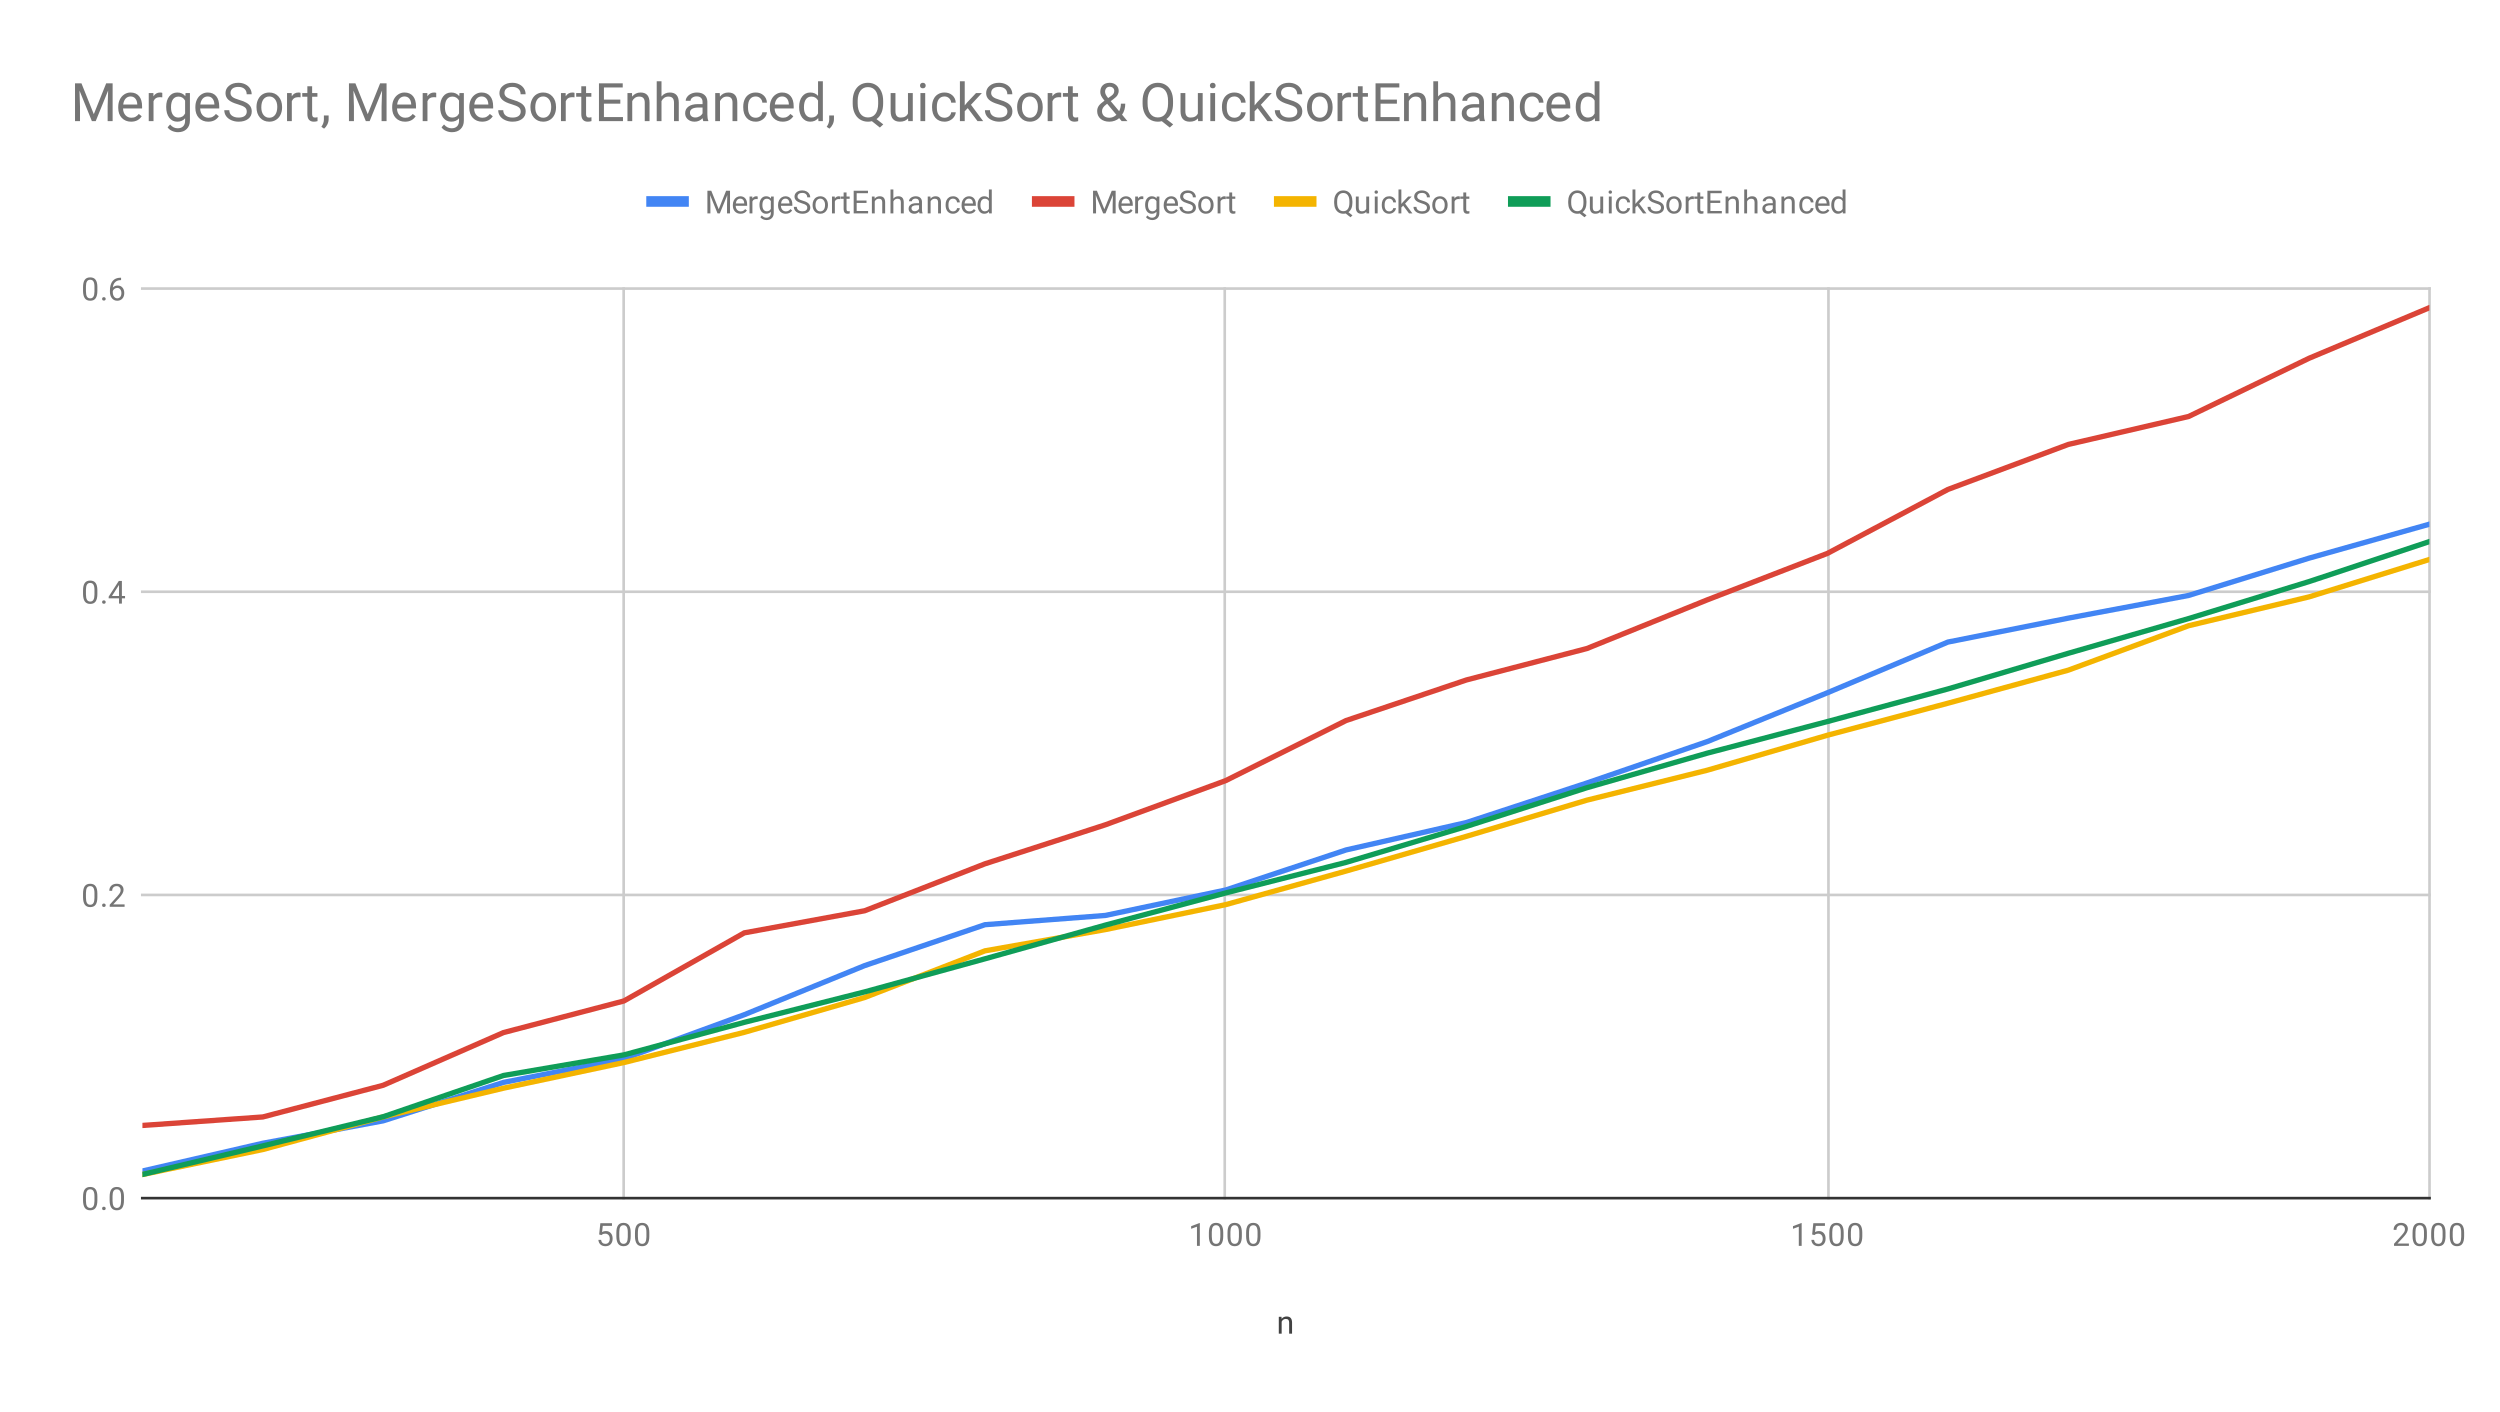 <svg version="1.1" viewBox="0.0 0.0 940.0 531.0" fill="none" stroke="none" stroke-linecap="square" stroke-miterlimit="10" width="940" height="531" xmlns:xlink="http://www.w3.org/1999/xlink" xmlns="http://www.w3.org/2000/svg"><path fill="#ffffff" d="M0 0L940.0 0L940.0 531.0L0 531.0L0 0Z" fill-rule="nonzero"/><path stroke="#cccccc" stroke-width="1.0" stroke-linecap="butt" d="M234.5 108.5L234.5 450.5" fill-rule="nonzero"/><path stroke="#cccccc" stroke-width="1.0" stroke-linecap="butt" d="M460.5 108.5L460.5 450.5" fill-rule="nonzero"/><path stroke="#cccccc" stroke-width="1.0" stroke-linecap="butt" d="M687.5 108.5L687.5 450.5" fill-rule="nonzero"/><path stroke="#cccccc" stroke-width="1.0" stroke-linecap="butt" d="M913.5 108.5L913.5 450.5" fill-rule="nonzero"/><path stroke="#333333" stroke-width="1.0" stroke-linecap="butt" d="M53.5 450.5L913.5 450.5" fill-rule="nonzero"/><path stroke="#cccccc" stroke-width="1.0" stroke-linecap="butt" d="M53.5 336.5L913.5 336.5" fill-rule="nonzero"/><path stroke="#cccccc" stroke-width="1.0" stroke-linecap="butt" d="M53.5 222.5L913.5 222.5" fill-rule="nonzero"/><path stroke="#cccccc" stroke-width="1.0" stroke-linecap="butt" d="M53.5 108.5L913.5 108.5" fill-rule="nonzero"/><clipPath id="id_0"><path d="M53.55 108.45L913.45 108.45L913.45 450.45L53.55 450.45L53.55 108.45Z" clip-rule="nonzero"/></clipPath><path stroke="#4285f4" stroke-width="2.0" stroke-linecap="butt" clip-path="url(#id_0)" d="M53.55 440.302L98.808 429.865L144.066 421.433L189.324 406.976L234.582 398.082L279.839 381.531L325.097 363.069L370.355 347.686L415.613 344.206L460.871 334.637L506.129 319.578L551.387 309.27L596.645 294.415L641.903 278.849L687.16 260.454L732.418 241.413L777.676 232.422L822.934 223.882L868.192 209.87L913.45 197.092" fill-rule="nonzero"/><path stroke="#db4437" stroke-width="2.0" stroke-linecap="butt" clip-path="url(#id_0)" d="M53.55 423.171L98.808 419.977L144.066 408.063L189.324 388.244L234.582 376.361L279.839 350.757L325.097 342.45L370.355 324.784L415.613 310.127L460.871 293.505L506.129 270.918L551.387 255.663L596.645 243.855L641.903 225.558L687.16 208.052L732.418 184.029L777.676 167.112L822.934 156.594L868.192 134.714L913.45 115.69" fill-rule="nonzero"/><path stroke="#f4b400" stroke-width="2.0" stroke-linecap="butt" clip-path="url(#id_0)" d="M53.55 441.62L98.808 432.224L144.066 419.947L189.324 409.155L234.582 399.518L279.839 388.16L325.097 375.067L370.355 357.511L415.613 349.524L460.871 340.142L506.129 327.515L551.387 314.452L596.645 300.869L641.903 289.607L687.16 276.435L732.418 264.407L777.676 251.982L822.934 235.266L868.192 224.431L913.45 210.363" fill-rule="nonzero"/><path stroke="#0f9d58" stroke-width="2.0" stroke-linecap="butt" clip-path="url(#id_0)" d="M53.55 441.597L98.808 430.856L144.066 419.895L189.324 404.384L234.582 396.634L279.839 384.405L325.097 372.949L370.355 360.507L415.613 347.838L460.871 335.738L506.129 324.252L551.387 310.729L596.645 296.19L641.903 283.191L687.16 271.289L732.418 259.043L777.676 245.636L822.934 232.575L868.192 218.677L913.45 203.635" fill-rule="nonzero"/><path fill="#000000" fill-opacity="0.0" clip-path="url(#id_0)" d="M56.55 440.302C56.55 441.959 55.207 443.302 53.55 443.302C51.893 443.302 50.55 441.959 50.55 440.302C50.55 438.645 51.893 437.302 53.55 437.302C55.207 437.302 56.55 438.645 56.55 440.302Z" fill-rule="nonzero"/><path fill="#000000" fill-opacity="0.0" clip-path="url(#id_0)" d="M101.808 429.865C101.808 431.522 100.465 432.865 98.808 432.865C97.151 432.865 95.808 431.522 95.808 429.865C95.808 428.208 97.151 426.865 98.808 426.865C100.465 426.865 101.808 428.208 101.808 429.865Z" fill-rule="nonzero"/><path fill="#000000" fill-opacity="0.0" clip-path="url(#id_0)" d="M147.066 421.433C147.066 423.09 145.723 424.433 144.066 424.433C142.409 424.433 141.066 423.09 141.066 421.433C141.066 419.776 142.409 418.433 144.066 418.433C145.723 418.433 147.066 419.776 147.066 421.433Z" fill-rule="nonzero"/><path fill="#000000" fill-opacity="0.0" clip-path="url(#id_0)" d="M192.324 406.976C192.324 408.633 190.981 409.976 189.324 409.976C187.667 409.976 186.324 408.633 186.324 406.976C186.324 405.319 187.667 403.976 189.324 403.976C190.981 403.976 192.324 405.319 192.324 406.976Z" fill-rule="nonzero"/><path fill="#000000" fill-opacity="0.0" clip-path="url(#id_0)" d="M237.582 398.082C237.582 399.739 236.238 401.082 234.582 401.082C232.925 401.082 231.582 399.739 231.582 398.082C231.582 396.425 232.925 395.082 234.582 395.082C236.238 395.082 237.582 396.425 237.582 398.082Z" fill-rule="nonzero"/><path fill="#000000" fill-opacity="0.0" clip-path="url(#id_0)" d="M282.839 381.531C282.839 383.188 281.496 384.531 279.839 384.531C278.183 384.531 276.839 383.188 276.839 381.531C276.839 379.874 278.183 378.531 279.839 378.531C281.496 378.531 282.839 379.874 282.839 381.531Z" fill-rule="nonzero"/><path fill="#000000" fill-opacity="0.0" clip-path="url(#id_0)" d="M328.097 363.069C328.097 364.726 326.754 366.069 325.097 366.069C323.441 366.069 322.097 364.726 322.097 363.069C322.097 361.412 323.441 360.069 325.097 360.069C326.754 360.069 328.097 361.412 328.097 363.069Z" fill-rule="nonzero"/><path fill="#000000" fill-opacity="0.0" clip-path="url(#id_0)" d="M373.355 347.686C373.355 349.343 372.012 350.686 370.355 350.686C368.698 350.686 367.355 349.343 367.355 347.686C367.355 346.03 368.698 344.686 370.355 344.686C372.012 344.686 373.355 346.03 373.355 347.686Z" fill-rule="nonzero"/><path fill="#000000" fill-opacity="0.0" clip-path="url(#id_0)" d="M418.613 344.206C418.613 345.863 417.27 347.206 415.613 347.206C413.956 347.206 412.613 345.863 412.613 344.206C412.613 342.549 413.956 341.206 415.613 341.206C417.27 341.206 418.613 342.549 418.613 344.206Z" fill-rule="nonzero"/><path fill="#000000" fill-opacity="0.0" clip-path="url(#id_0)" d="M463.871 334.637C463.871 336.294 462.528 337.637 460.871 337.637C459.214 337.637 457.871 336.294 457.871 334.637C457.871 332.98 459.214 331.637 460.871 331.637C462.528 331.637 463.871 332.98 463.871 334.637Z" fill-rule="nonzero"/><path fill="#000000" fill-opacity="0.0" clip-path="url(#id_0)" d="M509.129 319.578C509.129 321.235 507.786 322.578 506.129 322.578C504.472 322.578 503.129 321.235 503.129 319.578C503.129 317.921 504.472 316.578 506.129 316.578C507.786 316.578 509.129 317.921 509.129 319.578Z" fill-rule="nonzero"/><path fill="#000000" fill-opacity="0.0" clip-path="url(#id_0)" d="M554.387 309.27C554.387 310.927 553.044 312.27 551.387 312.27C549.73 312.27 548.387 310.927 548.387 309.27C548.387 307.613 549.73 306.27 551.387 306.27C553.044 306.27 554.387 307.613 554.387 309.27Z" fill-rule="nonzero"/><path fill="#000000" fill-opacity="0.0" clip-path="url(#id_0)" d="M599.645 294.415C599.645 296.072 598.302 297.415 596.645 297.415C594.988 297.415 593.645 296.072 593.645 294.415C593.645 292.758 594.988 291.415 596.645 291.415C598.302 291.415 599.645 292.758 599.645 294.415Z" fill-rule="nonzero"/><path fill="#000000" fill-opacity="0.0" clip-path="url(#id_0)" d="M644.903 278.849C644.903 280.505 643.559 281.849 641.903 281.849C640.246 281.849 638.903 280.505 638.903 278.849C638.903 277.192 640.246 275.849 641.903 275.849C643.559 275.849 644.903 277.192 644.903 278.849Z" fill-rule="nonzero"/><path fill="#000000" fill-opacity="0.0" clip-path="url(#id_0)" d="M690.16 260.454C690.16 262.11 688.817 263.454 687.16 263.454C685.504 263.454 684.16 262.11 684.16 260.454C684.16 258.797 685.504 257.454 687.16 257.454C688.817 257.454 690.16 258.797 690.16 260.454Z" fill-rule="nonzero"/><path fill="#000000" fill-opacity="0.0" clip-path="url(#id_0)" d="M735.418 241.413C735.418 243.07 734.075 244.413 732.418 244.413C730.762 244.413 729.418 243.07 729.418 241.413C729.418 239.756 730.762 238.413 732.418 238.413C734.075 238.413 735.418 239.756 735.418 241.413Z" fill-rule="nonzero"/><path fill="#000000" fill-opacity="0.0" clip-path="url(#id_0)" d="M780.676 232.422C780.676 234.078 779.333 235.422 777.676 235.422C776.019 235.422 774.676 234.078 774.676 232.422C774.676 230.765 776.019 229.422 777.676 229.422C779.333 229.422 780.676 230.765 780.676 232.422Z" fill-rule="nonzero"/><path fill="#000000" fill-opacity="0.0" clip-path="url(#id_0)" d="M825.934 223.882C825.934 225.539 824.591 226.882 822.934 226.882C821.277 226.882 819.934 225.539 819.934 223.882C819.934 222.226 821.277 220.882 822.934 220.882C824.591 220.882 825.934 222.226 825.934 223.882Z" fill-rule="nonzero"/><path fill="#000000" fill-opacity="0.0" clip-path="url(#id_0)" d="M871.192 209.87C871.192 211.526 869.849 212.87 868.192 212.87C866.535 212.87 865.192 211.526 865.192 209.87C865.192 208.213 866.535 206.87 868.192 206.87C869.849 206.87 871.192 208.213 871.192 209.87Z" fill-rule="nonzero"/><path fill="#000000" fill-opacity="0.0" clip-path="url(#id_0)" d="M916.45 197.092C916.45 198.749 915.107 200.092 913.45 200.092C911.793 200.092 910.45 198.749 910.45 197.092C910.45 195.436 911.793 194.092 913.45 194.092C915.107 194.092 916.45 195.436 916.45 197.092Z" fill-rule="nonzero"/><path fill="#000000" fill-opacity="0.0" clip-path="url(#id_0)" d="M56.55 423.171C56.55 424.828 55.207 426.171 53.55 426.171C51.893 426.171 50.55 424.828 50.55 423.171C50.55 421.514 51.893 420.171 53.55 420.171C55.207 420.171 56.55 421.514 56.55 423.171Z" fill-rule="nonzero"/><path fill="#000000" fill-opacity="0.0" clip-path="url(#id_0)" d="M101.808 419.977C101.808 421.634 100.465 422.977 98.808 422.977C97.151 422.977 95.808 421.634 95.808 419.977C95.808 418.32 97.151 416.977 98.808 416.977C100.465 416.977 101.808 418.32 101.808 419.977Z" fill-rule="nonzero"/><path fill="#000000" fill-opacity="0.0" clip-path="url(#id_0)" d="M147.066 408.063C147.066 409.72 145.723 411.063 144.066 411.063C142.409 411.063 141.066 409.72 141.066 408.063C141.066 406.406 142.409 405.063 144.066 405.063C145.723 405.063 147.066 406.406 147.066 408.063Z" fill-rule="nonzero"/><path fill="#000000" fill-opacity="0.0" clip-path="url(#id_0)" d="M192.324 388.244C192.324 389.9 190.981 391.244 189.324 391.244C187.667 391.244 186.324 389.9 186.324 388.244C186.324 386.587 187.667 385.244 189.324 385.244C190.981 385.244 192.324 386.587 192.324 388.244Z" fill-rule="nonzero"/><path fill="#000000" fill-opacity="0.0" clip-path="url(#id_0)" d="M237.582 376.361C237.582 378.018 236.238 379.361 234.582 379.361C232.925 379.361 231.582 378.018 231.582 376.361C231.582 374.704 232.925 373.361 234.582 373.361C236.238 373.361 237.582 374.704 237.582 376.361Z" fill-rule="nonzero"/><path fill="#000000" fill-opacity="0.0" clip-path="url(#id_0)" d="M282.839 350.757C282.839 352.414 281.496 353.757 279.839 353.757C278.183 353.757 276.839 352.414 276.839 350.757C276.839 349.1 278.183 347.757 279.839 347.757C281.496 347.757 282.839 349.1 282.839 350.757Z" fill-rule="nonzero"/><path fill="#000000" fill-opacity="0.0" clip-path="url(#id_0)" d="M328.097 342.45C328.097 344.107 326.754 345.45 325.097 345.45C323.441 345.45 322.097 344.107 322.097 342.45C322.097 340.793 323.441 339.45 325.097 339.45C326.754 339.45 328.097 340.793 328.097 342.45Z" fill-rule="nonzero"/><path fill="#000000" fill-opacity="0.0" clip-path="url(#id_0)" d="M373.355 324.784C373.355 326.441 372.012 327.784 370.355 327.784C368.698 327.784 367.355 326.441 367.355 324.784C367.355 323.127 368.698 321.784 370.355 321.784C372.012 321.784 373.355 323.127 373.355 324.784Z" fill-rule="nonzero"/><path fill="#000000" fill-opacity="0.0" clip-path="url(#id_0)" d="M418.613 310.127C418.613 311.784 417.27 313.127 415.613 313.127C413.956 313.127 412.613 311.784 412.613 310.127C412.613 308.47 413.956 307.127 415.613 307.127C417.27 307.127 418.613 308.47 418.613 310.127Z" fill-rule="nonzero"/><path fill="#000000" fill-opacity="0.0" clip-path="url(#id_0)" d="M463.871 293.505C463.871 295.162 462.528 296.505 460.871 296.505C459.214 296.505 457.871 295.162 457.871 293.505C457.871 291.848 459.214 290.505 460.871 290.505C462.528 290.505 463.871 291.848 463.871 293.505Z" fill-rule="nonzero"/><path fill="#000000" fill-opacity="0.0" clip-path="url(#id_0)" d="M509.129 270.918C509.129 272.575 507.786 273.918 506.129 273.918C504.472 273.918 503.129 272.575 503.129 270.918C503.129 269.261 504.472 267.918 506.129 267.918C507.786 267.918 509.129 269.261 509.129 270.918Z" fill-rule="nonzero"/><path fill="#000000" fill-opacity="0.0" clip-path="url(#id_0)" d="M554.387 255.663C554.387 257.32 553.044 258.663 551.387 258.663C549.73 258.663 548.387 257.32 548.387 255.663C548.387 254.006 549.73 252.663 551.387 252.663C553.044 252.663 554.387 254.006 554.387 255.663Z" fill-rule="nonzero"/><path fill="#000000" fill-opacity="0.0" clip-path="url(#id_0)" d="M599.645 243.855C599.645 245.512 598.302 246.855 596.645 246.855C594.988 246.855 593.645 245.512 593.645 243.855C593.645 242.198 594.988 240.855 596.645 240.855C598.302 240.855 599.645 242.198 599.645 243.855Z" fill-rule="nonzero"/><path fill="#000000" fill-opacity="0.0" clip-path="url(#id_0)" d="M644.903 225.558C644.903 227.215 643.559 228.558 641.903 228.558C640.246 228.558 638.903 227.215 638.903 225.558C638.903 223.901 640.246 222.558 641.903 222.558C643.559 222.558 644.903 223.901 644.903 225.558Z" fill-rule="nonzero"/><path fill="#000000" fill-opacity="0.0" clip-path="url(#id_0)" d="M690.16 208.052C690.16 209.709 688.817 211.052 687.16 211.052C685.504 211.052 684.16 209.709 684.16 208.052C684.16 206.395 685.504 205.052 687.16 205.052C688.817 205.052 690.16 206.395 690.16 208.052Z" fill-rule="nonzero"/><path fill="#000000" fill-opacity="0.0" clip-path="url(#id_0)" d="M735.418 184.029C735.418 185.686 734.075 187.029 732.418 187.029C730.762 187.029 729.418 185.686 729.418 184.029C729.418 182.372 730.762 181.029 732.418 181.029C734.075 181.029 735.418 182.372 735.418 184.029Z" fill-rule="nonzero"/><path fill="#000000" fill-opacity="0.0" clip-path="url(#id_0)" d="M780.676 167.112C780.676 168.768 779.333 170.112 777.676 170.112C776.019 170.112 774.676 168.768 774.676 167.112C774.676 165.455 776.019 164.112 777.676 164.112C779.333 164.112 780.676 165.455 780.676 167.112Z" fill-rule="nonzero"/><path fill="#000000" fill-opacity="0.0" clip-path="url(#id_0)" d="M825.934 156.594C825.934 158.251 824.591 159.594 822.934 159.594C821.277 159.594 819.934 158.251 819.934 156.594C819.934 154.938 821.277 153.594 822.934 153.594C824.591 153.594 825.934 154.938 825.934 156.594Z" fill-rule="nonzero"/><path fill="#000000" fill-opacity="0.0" clip-path="url(#id_0)" d="M871.192 134.714C871.192 136.371 869.849 137.714 868.192 137.714C866.535 137.714 865.192 136.371 865.192 134.714C865.192 133.058 866.535 131.714 868.192 131.714C869.849 131.714 871.192 133.058 871.192 134.714Z" fill-rule="nonzero"/><path fill="#000000" fill-opacity="0.0" clip-path="url(#id_0)" d="M916.45 115.69C916.45 117.347 915.107 118.69 913.45 118.69C911.793 118.69 910.45 117.347 910.45 115.69C910.45 114.033 911.793 112.69 913.45 112.69C915.107 112.69 916.45 114.033 916.45 115.69Z" fill-rule="nonzero"/><path fill="#000000" fill-opacity="0.0" clip-path="url(#id_0)" d="M56.55 441.62C56.55 443.277 55.207 444.62 53.55 444.62C51.893 444.62 50.55 443.277 50.55 441.62C50.55 439.963 51.893 438.62 53.55 438.62C55.207 438.62 56.55 439.963 56.55 441.62Z" fill-rule="nonzero"/><path fill="#000000" fill-opacity="0.0" clip-path="url(#id_0)" d="M101.808 432.224C101.808 433.881 100.465 435.224 98.808 435.224C97.151 435.224 95.808 433.881 95.808 432.224C95.808 430.567 97.151 429.224 98.808 429.224C100.465 429.224 101.808 430.567 101.808 432.224Z" fill-rule="nonzero"/><path fill="#000000" fill-opacity="0.0" clip-path="url(#id_0)" d="M147.066 419.947C147.066 421.604 145.723 422.947 144.066 422.947C142.409 422.947 141.066 421.604 141.066 419.947C141.066 418.29 142.409 416.947 144.066 416.947C145.723 416.947 147.066 418.29 147.066 419.947Z" fill-rule="nonzero"/><path fill="#000000" fill-opacity="0.0" clip-path="url(#id_0)" d="M192.324 409.155C192.324 410.812 190.981 412.155 189.324 412.155C187.667 412.155 186.324 410.812 186.324 409.155C186.324 407.498 187.667 406.155 189.324 406.155C190.981 406.155 192.324 407.498 192.324 409.155Z" fill-rule="nonzero"/><path fill="#000000" fill-opacity="0.0" clip-path="url(#id_0)" d="M237.582 399.518C237.582 401.175 236.238 402.518 234.582 402.518C232.925 402.518 231.582 401.175 231.582 399.518C231.582 397.861 232.925 396.518 234.582 396.518C236.238 396.518 237.582 397.861 237.582 399.518Z" fill-rule="nonzero"/><path fill="#000000" fill-opacity="0.0" clip-path="url(#id_0)" d="M282.839 388.16C282.839 389.817 281.496 391.16 279.839 391.16C278.183 391.16 276.839 389.817 276.839 388.16C276.839 386.504 278.183 385.16 279.839 385.16C281.496 385.16 282.839 386.504 282.839 388.16Z" fill-rule="nonzero"/><path fill="#000000" fill-opacity="0.0" clip-path="url(#id_0)" d="M328.097 375.067C328.097 376.724 326.754 378.067 325.097 378.067C323.441 378.067 322.097 376.724 322.097 375.067C322.097 373.41 323.441 372.067 325.097 372.067C326.754 372.067 328.097 373.41 328.097 375.067Z" fill-rule="nonzero"/><path fill="#000000" fill-opacity="0.0" clip-path="url(#id_0)" d="M373.355 357.511C373.355 359.168 372.012 360.511 370.355 360.511C368.698 360.511 367.355 359.168 367.355 357.511C367.355 355.854 368.698 354.511 370.355 354.511C372.012 354.511 373.355 355.854 373.355 357.511Z" fill-rule="nonzero"/><path fill="#000000" fill-opacity="0.0" clip-path="url(#id_0)" d="M418.613 349.524C418.613 351.18 417.27 352.524 415.613 352.524C413.956 352.524 412.613 351.18 412.613 349.524C412.613 347.867 413.956 346.524 415.613 346.524C417.27 346.524 418.613 347.867 418.613 349.524Z" fill-rule="nonzero"/><path fill="#000000" fill-opacity="0.0" clip-path="url(#id_0)" d="M463.871 340.142C463.871 341.799 462.528 343.142 460.871 343.142C459.214 343.142 457.871 341.799 457.871 340.142C457.871 338.486 459.214 337.142 460.871 337.142C462.528 337.142 463.871 338.486 463.871 340.142Z" fill-rule="nonzero"/><path fill="#000000" fill-opacity="0.0" clip-path="url(#id_0)" d="M509.129 327.515C509.129 329.172 507.786 330.515 506.129 330.515C504.472 330.515 503.129 329.172 503.129 327.515C503.129 325.858 504.472 324.515 506.129 324.515C507.786 324.515 509.129 325.858 509.129 327.515Z" fill-rule="nonzero"/><path fill="#000000" fill-opacity="0.0" clip-path="url(#id_0)" d="M554.387 314.452C554.387 316.109 553.044 317.452 551.387 317.452C549.73 317.452 548.387 316.109 548.387 314.452C548.387 312.795 549.73 311.452 551.387 311.452C553.044 311.452 554.387 312.795 554.387 314.452Z" fill-rule="nonzero"/><path fill="#000000" fill-opacity="0.0" clip-path="url(#id_0)" d="M599.645 300.869C599.645 302.526 598.302 303.869 596.645 303.869C594.988 303.869 593.645 302.526 593.645 300.869C593.645 299.213 594.988 297.869 596.645 297.869C598.302 297.869 599.645 299.213 599.645 300.869Z" fill-rule="nonzero"/><path fill="#000000" fill-opacity="0.0" clip-path="url(#id_0)" d="M644.903 289.607C644.903 291.264 643.559 292.607 641.903 292.607C640.246 292.607 638.903 291.264 638.903 289.607C638.903 287.95 640.246 286.607 641.903 286.607C643.559 286.607 644.903 287.95 644.903 289.607Z" fill-rule="nonzero"/><path fill="#000000" fill-opacity="0.0" clip-path="url(#id_0)" d="M690.16 276.435C690.16 278.092 688.817 279.435 687.16 279.435C685.504 279.435 684.16 278.092 684.16 276.435C684.16 274.778 685.504 273.435 687.16 273.435C688.817 273.435 690.16 274.778 690.16 276.435Z" fill-rule="nonzero"/><path fill="#000000" fill-opacity="0.0" clip-path="url(#id_0)" d="M735.418 264.407C735.418 266.064 734.075 267.407 732.418 267.407C730.762 267.407 729.418 266.064 729.418 264.407C729.418 262.75 730.762 261.407 732.418 261.407C734.075 261.407 735.418 262.75 735.418 264.407Z" fill-rule="nonzero"/><path fill="#000000" fill-opacity="0.0" clip-path="url(#id_0)" d="M780.676 251.982C780.676 253.639 779.333 254.982 777.676 254.982C776.019 254.982 774.676 253.639 774.676 251.982C774.676 250.325 776.019 248.982 777.676 248.982C779.333 248.982 780.676 250.325 780.676 251.982Z" fill-rule="nonzero"/><path fill="#000000" fill-opacity="0.0" clip-path="url(#id_0)" d="M825.934 235.266C825.934 236.923 824.591 238.266 822.934 238.266C821.277 238.266 819.934 236.923 819.934 235.266C819.934 233.61 821.277 232.266 822.934 232.266C824.591 232.266 825.934 233.61 825.934 235.266Z" fill-rule="nonzero"/><path fill="#000000" fill-opacity="0.0" clip-path="url(#id_0)" d="M871.192 224.431C871.192 226.088 869.849 227.431 868.192 227.431C866.535 227.431 865.192 226.088 865.192 224.431C865.192 222.774 866.535 221.431 868.192 221.431C869.849 221.431 871.192 222.774 871.192 224.431Z" fill-rule="nonzero"/><path fill="#000000" fill-opacity="0.0" clip-path="url(#id_0)" d="M916.45 210.363C916.45 212.02 915.107 213.363 913.45 213.363C911.793 213.363 910.45 212.02 910.45 210.363C910.45 208.706 911.793 207.363 913.45 207.363C915.107 207.363 916.45 208.706 916.45 210.363Z" fill-rule="nonzero"/><path fill="#000000" fill-opacity="0.0" clip-path="url(#id_0)" d="M56.55 441.597C56.55 443.254 55.207 444.597 53.55 444.597C51.893 444.597 50.55 443.254 50.55 441.597C50.55 439.94 51.893 438.597 53.55 438.597C55.207 438.597 56.55 439.94 56.55 441.597Z" fill-rule="nonzero"/><path fill="#000000" fill-opacity="0.0" clip-path="url(#id_0)" d="M101.808 430.856C101.808 432.513 100.465 433.856 98.808 433.856C97.151 433.856 95.808 432.513 95.808 430.856C95.808 429.199 97.151 427.856 98.808 427.856C100.465 427.856 101.808 429.199 101.808 430.856Z" fill-rule="nonzero"/><path fill="#000000" fill-opacity="0.0" clip-path="url(#id_0)" d="M147.066 419.895C147.066 421.551 145.723 422.895 144.066 422.895C142.409 422.895 141.066 421.551 141.066 419.895C141.066 418.238 142.409 416.895 144.066 416.895C145.723 416.895 147.066 418.238 147.066 419.895Z" fill-rule="nonzero"/><path fill="#000000" fill-opacity="0.0" clip-path="url(#id_0)" d="M192.324 404.384C192.324 406.041 190.981 407.384 189.324 407.384C187.667 407.384 186.324 406.041 186.324 404.384C186.324 402.727 187.667 401.384 189.324 401.384C190.981 401.384 192.324 402.727 192.324 404.384Z" fill-rule="nonzero"/><path fill="#000000" fill-opacity="0.0" clip-path="url(#id_0)" d="M237.582 396.634C237.582 398.291 236.238 399.634 234.582 399.634C232.925 399.634 231.582 398.291 231.582 396.634C231.582 394.977 232.925 393.634 234.582 393.634C236.238 393.634 237.582 394.977 237.582 396.634Z" fill-rule="nonzero"/><path fill="#000000" fill-opacity="0.0" clip-path="url(#id_0)" d="M282.839 384.405C282.839 386.062 281.496 387.405 279.839 387.405C278.183 387.405 276.839 386.062 276.839 384.405C276.839 382.748 278.183 381.405 279.839 381.405C281.496 381.405 282.839 382.748 282.839 384.405Z" fill-rule="nonzero"/><path fill="#000000" fill-opacity="0.0" clip-path="url(#id_0)" d="M328.097 372.949C328.097 374.606 326.754 375.949 325.097 375.949C323.441 375.949 322.097 374.606 322.097 372.949C322.097 371.293 323.441 369.949 325.097 369.949C326.754 369.949 328.097 371.293 328.097 372.949Z" fill-rule="nonzero"/><path fill="#000000" fill-opacity="0.0" clip-path="url(#id_0)" d="M373.355 360.507C373.355 362.164 372.012 363.507 370.355 363.507C368.698 363.507 367.355 362.164 367.355 360.507C367.355 358.85 368.698 357.507 370.355 357.507C372.012 357.507 373.355 358.85 373.355 360.507Z" fill-rule="nonzero"/><path fill="#000000" fill-opacity="0.0" clip-path="url(#id_0)" d="M418.613 347.838C418.613 349.495 417.27 350.838 415.613 350.838C413.956 350.838 412.613 349.495 412.613 347.838C412.613 346.181 413.956 344.838 415.613 344.838C417.27 344.838 418.613 346.181 418.613 347.838Z" fill-rule="nonzero"/><path fill="#000000" fill-opacity="0.0" clip-path="url(#id_0)" d="M463.871 335.738C463.871 337.395 462.528 338.738 460.871 338.738C459.214 338.738 457.871 337.395 457.871 335.738C457.871 334.081 459.214 332.738 460.871 332.738C462.528 332.738 463.871 334.081 463.871 335.738Z" fill-rule="nonzero"/><path fill="#000000" fill-opacity="0.0" clip-path="url(#id_0)" d="M509.129 324.252C509.129 325.909 507.786 327.252 506.129 327.252C504.472 327.252 503.129 325.909 503.129 324.252C503.129 322.595 504.472 321.252 506.129 321.252C507.786 321.252 509.129 322.595 509.129 324.252Z" fill-rule="nonzero"/><path fill="#000000" fill-opacity="0.0" clip-path="url(#id_0)" d="M554.387 310.729C554.387 312.386 553.044 313.729 551.387 313.729C549.73 313.729 548.387 312.386 548.387 310.729C548.387 309.072 549.73 307.729 551.387 307.729C553.044 307.729 554.387 309.072 554.387 310.729Z" fill-rule="nonzero"/><path fill="#000000" fill-opacity="0.0" clip-path="url(#id_0)" d="M599.645 296.19C599.645 297.847 598.302 299.19 596.645 299.19C594.988 299.19 593.645 297.847 593.645 296.19C593.645 294.533 594.988 293.19 596.645 293.19C598.302 293.19 599.645 294.533 599.645 296.19Z" fill-rule="nonzero"/><path fill="#000000" fill-opacity="0.0" clip-path="url(#id_0)" d="M644.903 283.191C644.903 284.848 643.559 286.191 641.903 286.191C640.246 286.191 638.903 284.848 638.903 283.191C638.903 281.535 640.246 280.191 641.903 280.191C643.559 280.191 644.903 281.535 644.903 283.191Z" fill-rule="nonzero"/><path fill="#000000" fill-opacity="0.0" clip-path="url(#id_0)" d="M690.16 271.289C690.16 272.946 688.817 274.289 687.16 274.289C685.504 274.289 684.16 272.946 684.16 271.289C684.16 269.632 685.504 268.289 687.16 268.289C688.817 268.289 690.16 269.632 690.16 271.289Z" fill-rule="nonzero"/><path fill="#000000" fill-opacity="0.0" clip-path="url(#id_0)" d="M735.418 259.043C735.418 260.7 734.075 262.043 732.418 262.043C730.762 262.043 729.418 260.7 729.418 259.043C729.418 257.387 730.762 256.043 732.418 256.043C734.075 256.043 735.418 257.387 735.418 259.043Z" fill-rule="nonzero"/><path fill="#000000" fill-opacity="0.0" clip-path="url(#id_0)" d="M780.676 245.636C780.676 247.293 779.333 248.636 777.676 248.636C776.019 248.636 774.676 247.293 774.676 245.636C774.676 243.98 776.019 242.636 777.676 242.636C779.333 242.636 780.676 243.98 780.676 245.636Z" fill-rule="nonzero"/><path fill="#000000" fill-opacity="0.0" clip-path="url(#id_0)" d="M825.934 232.575C825.934 234.232 824.591 235.575 822.934 235.575C821.277 235.575 819.934 234.232 819.934 232.575C819.934 230.918 821.277 229.575 822.934 229.575C824.591 229.575 825.934 230.918 825.934 232.575Z" fill-rule="nonzero"/><path fill="#000000" fill-opacity="0.0" clip-path="url(#id_0)" d="M871.192 218.677C871.192 220.333 869.849 221.677 868.192 221.677C866.535 221.677 865.192 220.333 865.192 218.677C865.192 217.02 866.535 215.677 868.192 215.677C869.849 215.677 871.192 217.02 871.192 218.677Z" fill-rule="nonzero"/><path fill="#000000" fill-opacity="0.0" clip-path="url(#id_0)" d="M916.45 203.635C916.45 205.292 915.107 206.635 913.45 206.635C911.793 206.635 910.45 205.292 910.45 203.635C910.45 201.979 911.793 200.635 913.45 200.635C915.107 200.635 916.45 201.979 916.45 203.635Z" fill-rule="nonzero"/><path fill="#424242" d="M481.844 495.106L481.875 495.903Q482.609 494.997 483.781 494.997Q485.797 494.997 485.812 497.262L485.812 501.45L484.719 501.45L484.719 497.247Q484.719 496.575 484.406 496.247Q484.109 495.919 483.453 495.919Q482.922 495.919 482.516 496.2Q482.125 496.481 481.906 496.934L481.906 501.45L480.828 501.45L480.828 495.106L481.844 495.106Z" fill-rule="nonzero"/><path fill="#757575" d="M36.612 451.309Q36.612 453.216 35.956 454.153Q35.316 455.075 33.925 455.075Q32.566 455.075 31.909 454.169Q31.253 453.262 31.222 451.45L31.222 450.012Q31.222 448.122 31.863 447.216Q32.519 446.294 33.909 446.294Q35.284 446.294 35.941 447.184Q36.597 448.059 36.612 449.903L36.612 451.309ZM35.519 449.825Q35.519 448.45 35.128 447.825Q34.753 447.184 33.909 447.184Q33.081 447.184 32.691 447.825Q32.316 448.45 32.316 449.747L32.316 451.481Q32.316 452.856 32.706 453.528Q33.112 454.184 33.925 454.184Q34.722 454.184 35.112 453.559Q35.503 452.934 35.519 451.606L35.519 449.825ZM38.394 454.387Q38.394 454.106 38.55 453.919Q38.722 453.731 39.05 453.731Q39.394 453.731 39.566 453.919Q39.737 454.106 39.737 454.387Q39.737 454.653 39.566 454.841Q39.394 455.012 39.05 455.012Q38.722 455.012 38.55 454.841Q38.394 454.653 38.394 454.387ZM46.612 451.309Q46.612 453.216 45.956 454.153Q45.316 455.075 43.925 455.075Q42.566 455.075 41.909 454.169Q41.253 453.262 41.222 451.45L41.222 450.012Q41.222 448.122 41.862 447.216Q42.519 446.294 43.909 446.294Q45.284 446.294 45.941 447.184Q46.597 448.059 46.612 449.903L46.612 451.309ZM45.519 449.825Q45.519 448.45 45.128 447.825Q44.753 447.184 43.909 447.184Q43.081 447.184 42.691 447.825Q42.316 448.45 42.316 449.747L42.316 451.481Q42.316 452.856 42.706 453.528Q43.112 454.184 43.925 454.184Q44.722 454.184 45.112 453.559Q45.503 452.934 45.519 451.606L45.519 449.825Z" fill-rule="nonzero"/><path fill="#757575" d="M36.612 337.309Q36.612 339.216 35.956 340.153Q35.316 341.075 33.925 341.075Q32.566 341.075 31.909 340.169Q31.253 339.262 31.222 337.45L31.222 336.012Q31.222 334.122 31.863 333.216Q32.519 332.294 33.909 332.294Q35.284 332.294 35.941 333.184Q36.597 334.059 36.612 335.903L36.612 337.309ZM35.519 335.825Q35.519 334.45 35.128 333.825Q34.753 333.184 33.909 333.184Q33.081 333.184 32.691 333.825Q32.316 334.45 32.316 335.747L32.316 337.481Q32.316 338.856 32.706 339.528Q33.112 340.184 33.925 340.184Q34.722 340.184 35.112 339.559Q35.503 338.934 35.519 337.606L35.519 335.825ZM38.394 340.387Q38.394 340.106 38.55 339.919Q38.722 339.731 39.05 339.731Q39.394 339.731 39.566 339.919Q39.737 340.106 39.737 340.387Q39.737 340.653 39.566 340.841Q39.394 341.012 39.05 341.012Q38.722 341.012 38.55 340.841Q38.394 340.653 38.394 340.387ZM46.847 340.95L41.253 340.95L41.253 340.169L44.206 336.887Q44.862 336.137 45.112 335.684Q45.362 335.216 45.362 334.716Q45.362 334.044 44.956 333.622Q44.566 333.184 43.878 333.184Q43.081 333.184 42.628 333.653Q42.175 334.106 42.175 334.934L41.097 334.934Q41.097 333.747 41.847 333.028Q42.612 332.294 43.878 332.294Q45.081 332.294 45.769 332.919Q46.456 333.544 46.456 334.591Q46.456 335.841 44.847 337.591L42.566 340.059L46.847 340.059L46.847 340.95Z" fill-rule="nonzero"/><path fill="#757575" d="M36.612 223.309Q36.612 225.216 35.956 226.153Q35.316 227.075 33.925 227.075Q32.566 227.075 31.909 226.169Q31.253 225.262 31.222 223.45L31.222 222.012Q31.222 220.122 31.863 219.216Q32.519 218.294 33.909 218.294Q35.284 218.294 35.941 219.184Q36.597 220.059 36.612 221.903L36.612 223.309ZM35.519 221.825Q35.519 220.45 35.128 219.825Q34.753 219.184 33.909 219.184Q33.081 219.184 32.691 219.825Q32.316 220.45 32.316 221.747L32.316 223.481Q32.316 224.856 32.706 225.528Q33.112 226.184 33.925 226.184Q34.722 226.184 35.112 225.559Q35.503 224.934 35.519 223.606L35.519 221.825ZM38.394 226.387Q38.394 226.106 38.55 225.919Q38.722 225.731 39.05 225.731Q39.394 225.731 39.566 225.919Q39.737 226.106 39.737 226.387Q39.737 226.653 39.566 226.841Q39.394 227.012 39.05 227.012Q38.722 227.012 38.55 226.841Q38.394 226.653 38.394 226.387ZM45.831 224.091L47.019 224.091L47.019 224.966L45.831 224.966L45.831 226.95L44.753 226.95L44.753 224.966L40.862 224.966L40.862 224.325L44.675 218.419L45.831 218.419L45.831 224.091ZM42.097 224.091L44.753 224.091L44.753 219.903L44.612 220.137L42.097 224.091Z" fill-rule="nonzero"/><path fill="#757575" d="M36.612 109.309Q36.612 111.216 35.956 112.153Q35.316 113.075 33.925 113.075Q32.566 113.075 31.909 112.169Q31.253 111.263 31.222 109.45L31.222 108.013Q31.222 106.122 31.863 105.216Q32.519 104.294 33.909 104.294Q35.284 104.294 35.941 105.184Q36.597 106.059 36.612 107.903L36.612 109.309ZM35.519 107.825Q35.519 106.45 35.128 105.825Q34.753 105.184 33.909 105.184Q33.081 105.184 32.691 105.825Q32.316 106.45 32.316 107.747L32.316 109.481Q32.316 110.856 32.706 111.528Q33.112 112.184 33.925 112.184Q34.722 112.184 35.112 111.559Q35.503 110.934 35.519 109.606L35.519 107.825ZM38.394 112.388Q38.394 112.106 38.55 111.919Q38.722 111.731 39.05 111.731Q39.394 111.731 39.566 111.919Q39.737 112.106 39.737 112.388Q39.737 112.653 39.566 112.841Q39.394 113.013 39.05 113.013Q38.722 113.013 38.55 112.841Q38.394 112.653 38.394 112.388ZM45.519 104.419L45.519 105.325L45.316 105.325Q44.05 105.356 43.3 106.091Q42.55 106.809 42.425 108.122Q43.112 107.356 44.269 107.356Q45.378 107.356 46.05 108.138Q46.722 108.919 46.722 110.169Q46.722 111.481 46.003 112.278Q45.284 113.075 44.066 113.075Q42.847 113.075 42.081 112.138Q41.331 111.184 41.331 109.7L41.331 109.294Q41.331 106.934 42.331 105.684Q43.331 104.434 45.316 104.419L45.519 104.419ZM44.097 108.263Q43.534 108.263 43.066 108.591Q42.597 108.919 42.409 109.434L42.409 109.825Q42.409 110.888 42.878 111.528Q43.362 112.169 44.066 112.169Q44.8 112.169 45.222 111.638Q45.644 111.091 45.644 110.216Q45.644 109.341 45.222 108.809Q44.8 108.263 44.097 108.263Z" fill-rule="nonzero"/><path fill="#757575" d="M225.285 464.169L225.722 459.919L230.097 459.919L230.097 460.919L226.644 460.919L226.378 463.247Q227.019 462.872 227.816 462.872Q228.972 462.872 229.66 463.653Q230.347 464.419 230.347 465.731Q230.347 467.044 229.628 467.809Q228.925 468.575 227.644 468.575Q226.519 468.575 225.8 467.95Q225.082 467.309 224.988 466.2L226.003 466.2Q226.113 466.934 226.535 467.309Q226.957 467.684 227.644 467.684Q228.394 467.684 228.832 467.169Q229.269 466.653 229.269 465.747Q229.269 464.887 228.8 464.372Q228.332 463.856 227.55 463.856Q226.847 463.856 226.441 464.153L226.16 464.387L225.285 464.169ZM237.144 464.809Q237.144 466.716 236.488 467.653Q235.847 468.575 234.457 468.575Q233.097 468.575 232.441 467.669Q231.785 466.762 231.753 464.95L231.753 463.512Q231.753 461.622 232.394 460.716Q233.05 459.794 234.441 459.794Q235.816 459.794 236.472 460.684Q237.128 461.559 237.144 463.403L237.144 464.809ZM236.05 463.325Q236.05 461.95 235.66 461.325Q235.285 460.684 234.441 460.684Q233.613 460.684 233.222 461.325Q232.847 461.95 232.847 463.247L232.847 464.981Q232.847 466.356 233.238 467.028Q233.644 467.684 234.457 467.684Q235.253 467.684 235.644 467.059Q236.035 466.434 236.05 465.106L236.05 463.325ZM244.144 464.809Q244.144 466.716 243.488 467.653Q242.847 468.575 241.457 468.575Q240.097 468.575 239.441 467.669Q238.785 466.762 238.753 464.95L238.753 463.512Q238.753 461.622 239.394 460.716Q240.05 459.794 241.441 459.794Q242.816 459.794 243.472 460.684Q244.128 461.559 244.144 463.403L244.144 464.809ZM243.05 463.325Q243.05 461.95 242.66 461.325Q242.285 460.684 241.441 460.684Q240.613 460.684 240.222 461.325Q239.847 461.95 239.847 463.247L239.847 464.981Q239.847 466.356 240.238 467.028Q240.644 467.684 241.457 467.684Q242.253 467.684 242.644 467.059Q243.035 466.434 243.05 465.106L243.05 463.325Z" fill-rule="nonzero"/><path fill="#757575" d="M451.137 468.45L450.059 468.45L450.059 461.231L447.871 462.028L447.871 461.044L450.98 459.872L451.137 459.872L451.137 468.45ZM459.934 464.809Q459.934 466.716 459.277 467.653Q458.637 468.575 457.246 468.575Q455.887 468.575 455.23 467.669Q454.574 466.762 454.543 464.95L454.543 463.512Q454.543 461.622 455.184 460.716Q455.84 459.794 457.23 459.794Q458.605 459.794 459.262 460.684Q459.918 461.559 459.934 463.403L459.934 464.809ZM458.84 463.325Q458.84 461.95 458.449 461.325Q458.074 460.684 457.23 460.684Q456.402 460.684 456.012 461.325Q455.637 461.95 455.637 463.247L455.637 464.981Q455.637 466.356 456.027 467.028Q456.434 467.684 457.246 467.684Q458.043 467.684 458.434 467.059Q458.824 466.434 458.84 465.106L458.84 463.325ZM466.934 464.809Q466.934 466.716 466.277 467.653Q465.637 468.575 464.246 468.575Q462.887 468.575 462.23 467.669Q461.574 466.762 461.543 464.95L461.543 463.512Q461.543 461.622 462.184 460.716Q462.84 459.794 464.23 459.794Q465.605 459.794 466.262 460.684Q466.918 461.559 466.934 463.403L466.934 464.809ZM465.84 463.325Q465.84 461.95 465.449 461.325Q465.074 460.684 464.23 460.684Q463.402 460.684 463.012 461.325Q462.637 461.95 462.637 463.247L462.637 464.981Q462.637 466.356 463.027 467.028Q463.434 467.684 464.246 467.684Q465.043 467.684 465.434 467.059Q465.824 466.434 465.84 465.106L465.84 463.325ZM473.934 464.809Q473.934 466.716 473.277 467.653Q472.637 468.575 471.246 468.575Q469.887 468.575 469.23 467.669Q468.574 466.762 468.543 464.95L468.543 463.512Q468.543 461.622 469.184 460.716Q469.84 459.794 471.23 459.794Q472.605 459.794 473.262 460.684Q473.918 461.559 473.934 463.403L473.934 464.809ZM472.84 463.325Q472.84 461.95 472.449 461.325Q472.074 460.684 471.23 460.684Q470.402 460.684 470.012 461.325Q469.637 461.95 469.637 463.247L469.637 464.981Q469.637 466.356 470.027 467.028Q470.434 467.684 471.246 467.684Q472.043 467.684 472.434 467.059Q472.824 466.434 472.84 465.106L472.84 463.325Z" fill-rule="nonzero"/><path fill="#757575" d="M677.426 468.45L676.348 468.45L676.348 461.231L674.16 462.028L674.16 461.044L677.27 459.872L677.426 459.872L677.426 468.45ZM681.364 464.169L681.801 459.919L686.176 459.919L686.176 460.919L682.723 460.919L682.457 463.247Q683.098 462.872 683.895 462.872Q685.051 462.872 685.739 463.653Q686.426 464.419 686.426 465.731Q686.426 467.044 685.707 467.809Q685.004 468.575 683.723 468.575Q682.598 468.575 681.879 467.95Q681.16 467.309 681.067 466.2L682.082 466.2Q682.192 466.934 682.614 467.309Q683.035 467.684 683.723 467.684Q684.473 467.684 684.91 467.169Q685.348 466.653 685.348 465.747Q685.348 464.887 684.879 464.372Q684.41 463.856 683.629 463.856Q682.926 463.856 682.52 464.153L682.239 464.387L681.364 464.169ZM693.223 464.809Q693.223 466.716 692.567 467.653Q691.926 468.575 690.535 468.575Q689.176 468.575 688.52 467.669Q687.864 466.762 687.832 464.95L687.832 463.512Q687.832 461.622 688.473 460.716Q689.129 459.794 690.52 459.794Q691.895 459.794 692.551 460.684Q693.207 461.559 693.223 463.403L693.223 464.809ZM692.129 463.325Q692.129 461.95 691.739 461.325Q691.364 460.684 690.52 460.684Q689.692 460.684 689.301 461.325Q688.926 461.95 688.926 463.247L688.926 464.981Q688.926 466.356 689.317 467.028Q689.723 467.684 690.535 467.684Q691.332 467.684 691.723 467.059Q692.114 466.434 692.129 465.106L692.129 463.325ZM700.223 464.809Q700.223 466.716 699.567 467.653Q698.926 468.575 697.535 468.575Q696.176 468.575 695.52 467.669Q694.864 466.762 694.832 464.95L694.832 463.512Q694.832 461.622 695.473 460.716Q696.129 459.794 697.52 459.794Q698.895 459.794 699.551 460.684Q700.207 461.559 700.223 463.403L700.223 464.809ZM699.129 463.325Q699.129 461.95 698.739 461.325Q698.364 460.684 697.52 460.684Q696.692 460.684 696.301 461.325Q695.926 461.95 695.926 463.247L695.926 464.981Q695.926 466.356 696.317 467.028Q696.723 467.684 697.535 467.684Q698.332 467.684 698.723 467.059Q699.114 466.434 699.129 465.106L699.129 463.325Z" fill-rule="nonzero"/><path fill="#757575" d="M905.747 468.45L900.153 468.45L900.153 467.669L903.106 464.387Q903.763 463.637 904.013 463.184Q904.263 462.716 904.263 462.216Q904.263 461.544 903.856 461.122Q903.466 460.684 902.778 460.684Q901.981 460.684 901.528 461.153Q901.075 461.606 901.075 462.434L899.997 462.434Q899.997 461.247 900.747 460.528Q901.513 459.794 902.778 459.794Q903.981 459.794 904.669 460.419Q905.356 461.044 905.356 462.091Q905.356 463.341 903.747 465.091L901.466 467.559L905.747 467.559L905.747 468.45ZM912.513 464.809Q912.513 466.716 911.856 467.653Q911.216 468.575 909.825 468.575Q908.466 468.575 907.809 467.669Q907.153 466.762 907.122 464.95L907.122 463.512Q907.122 461.622 907.763 460.716Q908.419 459.794 909.809 459.794Q911.184 459.794 911.841 460.684Q912.497 461.559 912.513 463.403L912.513 464.809ZM911.419 463.325Q911.419 461.95 911.028 461.325Q910.653 460.684 909.809 460.684Q908.981 460.684 908.591 461.325Q908.216 461.95 908.216 463.247L908.216 464.981Q908.216 466.356 908.606 467.028Q909.013 467.684 909.825 467.684Q910.622 467.684 911.013 467.059Q911.403 466.434 911.419 465.106L911.419 463.325ZM919.513 464.809Q919.513 466.716 918.856 467.653Q918.216 468.575 916.825 468.575Q915.466 468.575 914.809 467.669Q914.153 466.762 914.122 464.95L914.122 463.512Q914.122 461.622 914.763 460.716Q915.419 459.794 916.809 459.794Q918.184 459.794 918.841 460.684Q919.497 461.559 919.513 463.403L919.513 464.809ZM918.419 463.325Q918.419 461.95 918.028 461.325Q917.653 460.684 916.809 460.684Q915.981 460.684 915.591 461.325Q915.216 461.95 915.216 463.247L915.216 464.981Q915.216 466.356 915.606 467.028Q916.013 467.684 916.825 467.684Q917.622 467.684 918.013 467.059Q918.403 466.434 918.419 465.106L918.419 463.325ZM926.513 464.809Q926.513 466.716 925.856 467.653Q925.216 468.575 923.825 468.575Q922.466 468.575 921.809 467.669Q921.153 466.762 921.122 464.95L921.122 463.512Q921.122 461.622 921.763 460.716Q922.419 459.794 923.809 459.794Q925.184 459.794 925.841 460.684Q926.497 461.559 926.513 463.403L926.513 464.809ZM925.419 463.325Q925.419 461.95 925.028 461.325Q924.653 460.684 923.809 460.684Q922.981 460.684 922.591 461.325Q922.216 461.95 922.216 463.247L922.216 464.981Q922.216 466.356 922.606 467.028Q923.013 467.684 923.825 467.684Q924.622 467.684 925.013 467.059Q925.403 466.434 925.419 465.106L925.419 463.325Z" fill-rule="nonzero"/><path stroke="#4285f4" stroke-width="4.0" stroke-linecap="butt" d="M245.0 75.75L257.0 75.75" fill-rule="nonzero"/><path fill="#757575" d="M267.438 71.719L270.234 78.672L273.016 71.719L274.484 71.719L274.484 80.25L273.359 80.25L273.359 76.922L273.469 73.344L270.656 80.25L269.797 80.25L267.0 73.359L267.109 76.922L267.109 80.25L265.984 80.25L265.984 71.719L267.438 71.719ZM278.453 80.375Q277.156 80.375 276.344 79.531Q275.547 78.672 275.547 77.25L275.547 77.062Q275.547 76.109 275.906 75.375Q276.266 74.625 276.906 74.219Q277.562 73.797 278.312 73.797Q279.547 73.797 280.234 74.609Q280.922 75.422 280.922 76.938L280.922 77.391L276.625 77.391Q276.656 78.328 277.172 78.906Q277.703 79.484 278.516 79.484Q279.078 79.484 279.469 79.25Q279.875 79.016 280.188 78.625L280.844 79.141Q280.047 80.375 278.453 80.375ZM278.312 74.688Q277.656 74.688 277.203 75.172Q276.766 75.641 276.672 76.5L279.844 76.5L279.844 76.422Q279.797 75.594 279.391 75.141Q279.0 74.688 278.312 74.688ZM284.891 74.875Q284.641 74.844 284.359 74.844Q283.281 74.844 282.906 75.75L282.906 80.25L281.828 80.25L281.828 73.906L282.875 73.906L282.891 74.641Q283.422 73.797 284.406 73.797Q284.719 73.797 284.891 73.875L284.891 74.875ZM285.562 77.031Q285.562 75.547 286.25 74.672Q286.938 73.797 288.062 73.797Q289.219 73.797 289.875 74.609L289.922 73.906L290.922 73.906L290.922 80.094Q290.922 81.328 290.188 82.031Q289.453 82.75 288.234 82.75Q287.547 82.75 286.891 82.453Q286.234 82.156 285.891 81.656L286.453 81.0Q287.141 81.859 288.156 81.859Q288.938 81.859 289.375 81.406Q289.828 80.969 289.828 80.156L289.828 79.609Q289.172 80.375 288.047 80.375Q286.938 80.375 286.25 79.484Q285.562 78.578 285.562 77.031ZM286.656 77.156Q286.656 78.219 287.094 78.844Q287.531 79.453 288.328 79.453Q289.344 79.453 289.828 78.516L289.828 75.625Q289.328 74.719 288.328 74.719Q287.547 74.719 287.094 75.328Q286.656 75.938 286.656 77.156ZM295.453 80.375Q294.156 80.375 293.344 79.531Q292.547 78.672 292.547 77.25L292.547 77.062Q292.547 76.109 292.906 75.375Q293.266 74.625 293.906 74.219Q294.562 73.797 295.312 73.797Q296.547 73.797 297.234 74.609Q297.922 75.422 297.922 76.938L297.922 77.391L293.625 77.391Q293.656 78.328 294.172 78.906Q294.703 79.484 295.516 79.484Q296.078 79.484 296.469 79.25Q296.875 79.016 297.188 78.625L297.844 79.141Q297.047 80.375 295.453 80.375ZM295.312 74.688Q294.656 74.688 294.203 75.172Q293.766 75.641 293.672 76.5L296.844 76.5L296.844 76.422Q296.797 75.594 296.391 75.141Q296.0 74.688 295.312 74.688ZM301.5 76.453Q300.062 76.031 299.391 75.422Q298.734 74.812 298.734 73.922Q298.734 72.922 299.531 72.266Q300.344 71.594 301.641 71.594Q302.516 71.594 303.203 71.938Q303.891 72.281 304.266 72.875Q304.656 73.469 304.656 74.188L303.516 74.188Q303.516 73.406 303.016 72.969Q302.531 72.531 301.641 72.531Q300.812 72.531 300.344 72.906Q299.875 73.266 299.875 73.906Q299.875 74.438 300.312 74.797Q300.766 75.156 301.828 75.453Q302.891 75.75 303.484 76.109Q304.094 76.469 304.375 76.953Q304.672 77.438 304.672 78.078Q304.672 79.125 303.859 79.75Q303.047 80.375 301.703 80.375Q300.812 80.375 300.047 80.031Q299.297 79.688 298.875 79.109Q298.469 78.516 298.469 77.781L299.594 77.781Q299.594 78.547 300.172 79.0Q300.75 79.453 301.703 79.453Q302.594 79.453 303.062 79.094Q303.531 78.719 303.531 78.094Q303.531 77.469 303.094 77.125Q302.656 76.781 301.5 76.453ZM305.531 77.016Q305.531 76.094 305.891 75.344Q306.266 74.594 306.922 74.203Q307.578 73.797 308.406 73.797Q309.703 73.797 310.5 74.688Q311.312 75.578 311.312 77.078L311.312 77.156Q311.312 78.078 310.953 78.812Q310.594 79.547 309.938 79.969Q309.281 80.375 308.422 80.375Q307.141 80.375 306.328 79.484Q305.531 78.578 305.531 77.094L305.531 77.016ZM306.625 77.156Q306.625 78.203 307.109 78.844Q307.609 79.484 308.422 79.484Q309.25 79.484 309.734 78.844Q310.219 78.188 310.219 77.016Q310.219 75.984 309.719 75.344Q309.234 74.688 308.406 74.688Q307.609 74.688 307.109 75.328Q306.625 75.953 306.625 77.156ZM315.891 74.875Q315.641 74.844 315.359 74.844Q314.281 74.844 313.906 75.75L313.906 80.25L312.828 80.25L312.828 73.906L313.875 73.906L313.891 74.641Q314.422 73.797 315.406 73.797Q315.719 73.797 315.891 73.875L315.891 74.875ZM318.297 72.375L318.297 73.906L319.469 73.906L319.469 74.75L318.297 74.75L318.297 78.672Q318.297 79.062 318.453 79.25Q318.609 79.438 318.984 79.438Q319.172 79.438 319.5 79.375L319.5 80.25Q319.078 80.375 318.672 80.375Q317.953 80.375 317.578 79.938Q317.203 79.484 317.203 78.672L317.203 74.75L316.047 74.75L316.047 73.906L317.203 73.906L317.203 72.375L318.297 72.375ZM325.812 76.312L322.109 76.312L322.109 79.328L326.406 79.328L326.406 80.25L320.984 80.25L320.984 71.719L326.359 71.719L326.359 72.641L322.109 72.641L322.109 75.391L325.812 75.391L325.812 76.312ZM328.844 73.906L328.875 74.703Q329.609 73.797 330.781 73.797Q332.797 73.797 332.812 76.062L332.812 80.25L331.719 80.25L331.719 76.047Q331.719 75.375 331.406 75.047Q331.109 74.719 330.453 74.719Q329.922 74.719 329.516 75.0Q329.125 75.281 328.906 75.734L328.906 80.25L327.828 80.25L327.828 73.906L328.844 73.906ZM335.906 74.672Q336.625 73.797 337.781 73.797Q339.797 73.797 339.812 76.062L339.812 80.25L338.719 80.25L338.719 76.047Q338.719 75.375 338.406 75.047Q338.109 74.719 337.453 74.719Q336.922 74.719 336.516 75.0Q336.125 75.281 335.906 75.734L335.906 80.25L334.828 80.25L334.828 71.25L335.906 71.25L335.906 74.672ZM345.734 80.25Q345.641 80.062 345.578 79.578Q344.828 80.375 343.781 80.375Q342.844 80.375 342.234 79.844Q341.641 79.312 341.641 78.484Q341.641 77.5 342.391 76.953Q343.141 76.406 344.516 76.406L345.562 76.406L345.562 75.906Q345.562 75.344 345.219 75.016Q344.891 74.672 344.219 74.672Q343.641 74.672 343.25 74.969Q342.859 75.25 342.859 75.672L341.766 75.672Q341.766 75.188 342.094 74.75Q342.438 74.312 343.016 74.062Q343.594 73.797 344.281 73.797Q345.391 73.797 346.0 74.344Q346.625 74.891 346.656 75.844L346.656 78.766Q346.656 79.641 346.875 80.156L346.875 80.25L345.734 80.25ZM343.938 79.422Q344.453 79.422 344.906 79.156Q345.359 78.891 345.562 78.469L345.562 77.172L344.719 77.172Q342.719 77.172 342.719 78.344Q342.719 78.844 343.062 79.141Q343.406 79.422 343.938 79.422ZM349.844 73.906L349.875 74.703Q350.609 73.797 351.781 73.797Q353.797 73.797 353.812 76.062L353.812 80.25L352.719 80.25L352.719 76.047Q352.719 75.375 352.406 75.047Q352.109 74.719 351.453 74.719Q350.922 74.719 350.516 75.0Q350.125 75.281 349.906 75.734L349.906 80.25L348.828 80.25L348.828 73.906L349.844 73.906ZM358.359 79.484Q358.938 79.484 359.375 79.141Q359.812 78.781 359.859 78.25L360.891 78.25Q360.859 78.797 360.5 79.297Q360.156 79.781 359.578 80.078Q359.016 80.375 358.359 80.375Q357.062 80.375 356.297 79.516Q355.547 78.641 355.547 77.141L355.547 76.953Q355.547 76.031 355.875 75.312Q356.219 74.594 356.844 74.203Q357.484 73.797 358.359 73.797Q359.422 73.797 360.125 74.438Q360.844 75.062 360.891 76.094L359.859 76.094Q359.812 75.469 359.391 75.078Q358.969 74.688 358.359 74.688Q357.531 74.688 357.078 75.281Q356.625 75.875 356.625 77.0L356.625 77.203Q356.625 78.297 357.078 78.891Q357.531 79.484 358.359 79.484ZM364.453 80.375Q363.156 80.375 362.344 79.531Q361.547 78.672 361.547 77.25L361.547 77.062Q361.547 76.109 361.906 75.375Q362.266 74.625 362.906 74.219Q363.562 73.797 364.312 73.797Q365.547 73.797 366.234 74.609Q366.922 75.422 366.922 76.938L366.922 77.391L362.625 77.391Q362.656 78.328 363.172 78.906Q363.703 79.484 364.516 79.484Q365.078 79.484 365.469 79.25Q365.875 79.016 366.188 78.625L366.844 79.141Q366.047 80.375 364.453 80.375ZM364.312 74.688Q363.656 74.688 363.203 75.172Q362.766 75.641 362.672 76.5L365.844 76.5L365.844 76.422Q365.797 75.594 365.391 75.141Q365.0 74.688 364.312 74.688ZM367.562 77.031Q367.562 75.562 368.25 74.688Q368.938 73.797 370.062 73.797Q371.172 73.797 371.828 74.547L371.828 71.25L372.906 71.25L372.906 80.25L371.906 80.25L371.859 79.562Q371.203 80.375 370.047 80.375Q368.953 80.375 368.25 79.469Q367.562 78.562 367.562 77.109L367.562 77.031ZM368.641 77.156Q368.641 78.234 369.078 78.844Q369.531 79.453 370.312 79.453Q371.344 79.453 371.828 78.516L371.828 75.609Q371.344 74.719 370.328 74.719Q369.531 74.719 369.078 75.328Q368.641 75.938 368.641 77.156Z" fill-rule="nonzero"/><path stroke="#db4437" stroke-width="4.0" stroke-linecap="butt" d="M390.0 75.75L402.0 75.75" fill-rule="nonzero"/><path fill="#757575" d="M412.438 71.719L415.234 78.672L418.016 71.719L419.484 71.719L419.484 80.25L418.359 80.25L418.359 76.922L418.469 73.344L415.656 80.25L414.797 80.25L412.0 73.359L412.109 76.922L412.109 80.25L410.984 80.25L410.984 71.719L412.438 71.719ZM423.453 80.375Q422.156 80.375 421.344 79.531Q420.547 78.672 420.547 77.25L420.547 77.062Q420.547 76.109 420.906 75.375Q421.266 74.625 421.906 74.219Q422.562 73.797 423.312 73.797Q424.547 73.797 425.234 74.609Q425.922 75.422 425.922 76.938L425.922 77.391L421.625 77.391Q421.656 78.328 422.172 78.906Q422.703 79.484 423.516 79.484Q424.078 79.484 424.469 79.25Q424.875 79.016 425.188 78.625L425.844 79.141Q425.047 80.375 423.453 80.375ZM423.312 74.688Q422.656 74.688 422.203 75.172Q421.766 75.641 421.672 76.5L424.844 76.5L424.844 76.422Q424.797 75.594 424.391 75.141Q424.0 74.688 423.312 74.688ZM429.891 74.875Q429.641 74.844 429.359 74.844Q428.281 74.844 427.906 75.75L427.906 80.25L426.828 80.25L426.828 73.906L427.875 73.906L427.891 74.641Q428.422 73.797 429.406 73.797Q429.719 73.797 429.891 73.875L429.891 74.875ZM430.562 77.031Q430.562 75.547 431.25 74.672Q431.938 73.797 433.062 73.797Q434.219 73.797 434.875 74.609L434.922 73.906L435.922 73.906L435.922 80.094Q435.922 81.328 435.188 82.031Q434.453 82.75 433.234 82.75Q432.547 82.75 431.891 82.453Q431.234 82.156 430.891 81.656L431.453 81.0Q432.141 81.859 433.156 81.859Q433.938 81.859 434.375 81.406Q434.828 80.969 434.828 80.156L434.828 79.609Q434.172 80.375 433.047 80.375Q431.938 80.375 431.25 79.484Q430.562 78.578 430.562 77.031ZM431.656 77.156Q431.656 78.219 432.094 78.844Q432.531 79.453 433.328 79.453Q434.344 79.453 434.828 78.516L434.828 75.625Q434.328 74.719 433.328 74.719Q432.547 74.719 432.094 75.328Q431.656 75.938 431.656 77.156ZM440.453 80.375Q439.156 80.375 438.344 79.531Q437.547 78.672 437.547 77.25L437.547 77.062Q437.547 76.109 437.906 75.375Q438.266 74.625 438.906 74.219Q439.562 73.797 440.312 73.797Q441.547 73.797 442.234 74.609Q442.922 75.422 442.922 76.938L442.922 77.391L438.625 77.391Q438.656 78.328 439.172 78.906Q439.703 79.484 440.516 79.484Q441.078 79.484 441.469 79.25Q441.875 79.016 442.188 78.625L442.844 79.141Q442.047 80.375 440.453 80.375ZM440.312 74.688Q439.656 74.688 439.203 75.172Q438.766 75.641 438.672 76.5L441.844 76.5L441.844 76.422Q441.797 75.594 441.391 75.141Q441.0 74.688 440.312 74.688ZM446.5 76.453Q445.062 76.031 444.391 75.422Q443.734 74.812 443.734 73.922Q443.734 72.922 444.531 72.266Q445.344 71.594 446.641 71.594Q447.516 71.594 448.203 71.938Q448.891 72.281 449.266 72.875Q449.656 73.469 449.656 74.188L448.516 74.188Q448.516 73.406 448.016 72.969Q447.531 72.531 446.641 72.531Q445.812 72.531 445.344 72.906Q444.875 73.266 444.875 73.906Q444.875 74.438 445.312 74.797Q445.766 75.156 446.828 75.453Q447.891 75.75 448.484 76.109Q449.094 76.469 449.375 76.953Q449.672 77.438 449.672 78.078Q449.672 79.125 448.859 79.75Q448.047 80.375 446.703 80.375Q445.812 80.375 445.047 80.031Q444.297 79.688 443.875 79.109Q443.469 78.516 443.469 77.781L444.594 77.781Q444.594 78.547 445.172 79.0Q445.75 79.453 446.703 79.453Q447.594 79.453 448.062 79.094Q448.531 78.719 448.531 78.094Q448.531 77.469 448.094 77.125Q447.656 76.781 446.5 76.453ZM450.531 77.016Q450.531 76.094 450.891 75.344Q451.266 74.594 451.922 74.203Q452.578 73.797 453.406 73.797Q454.703 73.797 455.5 74.688Q456.312 75.578 456.312 77.078L456.312 77.156Q456.312 78.078 455.953 78.812Q455.594 79.547 454.938 79.969Q454.281 80.375 453.422 80.375Q452.141 80.375 451.328 79.484Q450.531 78.578 450.531 77.094L450.531 77.016ZM451.625 77.156Q451.625 78.203 452.109 78.844Q452.609 79.484 453.422 79.484Q454.25 79.484 454.734 78.844Q455.219 78.188 455.219 77.016Q455.219 75.984 454.719 75.344Q454.234 74.688 453.406 74.688Q452.609 74.688 452.109 75.328Q451.625 75.953 451.625 77.156ZM460.891 74.875Q460.641 74.844 460.359 74.844Q459.281 74.844 458.906 75.75L458.906 80.25L457.828 80.25L457.828 73.906L458.875 73.906L458.891 74.641Q459.422 73.797 460.406 73.797Q460.719 73.797 460.891 73.875L460.891 74.875ZM463.297 72.375L463.297 73.906L464.469 73.906L464.469 74.75L463.297 74.75L463.297 78.672Q463.297 79.062 463.453 79.25Q463.609 79.438 463.984 79.438Q464.172 79.438 464.5 79.375L464.5 80.25Q464.078 80.375 463.672 80.375Q462.953 80.375 462.578 79.938Q462.203 79.484 462.203 78.672L462.203 74.75L461.047 74.75L461.047 73.906L462.203 73.906L462.203 72.375L463.297 72.375Z" fill-rule="nonzero"/><path stroke="#f4b400" stroke-width="4.0" stroke-linecap="butt" d="M481.0 75.75L493.0 75.75" fill-rule="nonzero"/><path fill="#757575" d="M508.5 76.266Q508.5 77.5 508.109 78.391Q507.719 79.281 507.016 79.781L508.531 80.984L507.766 81.688L505.969 80.266Q505.547 80.375 505.078 80.375Q504.078 80.375 503.297 79.875Q502.516 79.375 502.078 78.469Q501.656 77.547 501.641 76.328L501.641 75.719Q501.641 74.484 502.062 73.547Q502.5 72.609 503.281 72.109Q504.062 71.594 505.062 71.594Q506.094 71.594 506.875 72.094Q507.656 72.594 508.078 73.531Q508.5 74.469 508.5 75.719L508.5 76.266ZM507.375 75.703Q507.375 74.203 506.781 73.391Q506.188 72.562 505.062 72.562Q504.0 72.562 503.391 73.375Q502.781 74.188 502.766 75.625L502.766 76.266Q502.766 77.719 503.375 78.562Q503.984 79.406 505.078 79.406Q506.172 79.406 506.766 78.625Q507.359 77.828 507.375 76.344L507.375 75.703ZM513.734 79.625Q513.109 80.375 511.875 80.375Q510.859 80.375 510.328 79.781Q509.797 79.188 509.797 78.031L509.797 73.906L510.875 73.906L510.875 78.0Q510.875 79.453 512.047 79.453Q513.297 79.453 513.703 78.516L513.703 73.906L514.797 73.906L514.797 80.25L513.766 80.25L513.734 79.625ZM518.0 80.25L516.922 80.25L516.922 73.906L518.0 73.906L518.0 80.25ZM516.828 72.234Q516.828 71.969 516.984 71.781Q517.156 71.594 517.469 71.594Q517.781 71.594 517.938 71.781Q518.109 71.969 518.109 72.234Q518.109 72.484 517.938 72.672Q517.781 72.844 517.469 72.844Q517.156 72.844 516.984 72.672Q516.828 72.484 516.828 72.234ZM522.359 79.484Q522.938 79.484 523.375 79.141Q523.812 78.781 523.859 78.25L524.891 78.25Q524.859 78.797 524.5 79.297Q524.156 79.781 523.578 80.078Q523.016 80.375 522.359 80.375Q521.062 80.375 520.297 79.516Q519.547 78.641 519.547 77.141L519.547 76.953Q519.547 76.031 519.875 75.312Q520.219 74.594 520.844 74.203Q521.484 73.797 522.359 73.797Q523.422 73.797 524.125 74.438Q524.844 75.062 524.891 76.094L523.859 76.094Q523.812 75.469 523.391 75.078Q522.969 74.688 522.359 74.688Q521.531 74.688 521.078 75.281Q520.625 75.875 520.625 77.0L520.625 77.203Q520.625 78.297 521.078 78.891Q521.531 79.484 522.359 79.484ZM527.594 77.312L526.906 78.016L526.906 80.25L525.828 80.25L525.828 71.25L526.906 71.25L526.906 76.688L527.484 76.0L529.469 73.906L530.781 73.906L528.312 76.562L531.078 80.25L529.797 80.25L527.594 77.312ZM534.5 76.453Q533.062 76.031 532.391 75.422Q531.734 74.812 531.734 73.922Q531.734 72.922 532.531 72.266Q533.344 71.594 534.641 71.594Q535.516 71.594 536.203 71.938Q536.891 72.281 537.266 72.875Q537.656 73.469 537.656 74.188L536.516 74.188Q536.516 73.406 536.016 72.969Q535.531 72.531 534.641 72.531Q533.812 72.531 533.344 72.906Q532.875 73.266 532.875 73.906Q532.875 74.438 533.312 74.797Q533.766 75.156 534.828 75.453Q535.891 75.75 536.484 76.109Q537.094 76.469 537.375 76.953Q537.672 77.438 537.672 78.078Q537.672 79.125 536.859 79.75Q536.047 80.375 534.703 80.375Q533.812 80.375 533.047 80.031Q532.297 79.688 531.875 79.109Q531.469 78.516 531.469 77.781L532.594 77.781Q532.594 78.547 533.172 79.0Q533.75 79.453 534.703 79.453Q535.594 79.453 536.062 79.094Q536.531 78.719 536.531 78.094Q536.531 77.469 536.094 77.125Q535.656 76.781 534.5 76.453ZM538.531 77.016Q538.531 76.094 538.891 75.344Q539.266 74.594 539.922 74.203Q540.578 73.797 541.406 73.797Q542.703 73.797 543.5 74.688Q544.312 75.578 544.312 77.078L544.312 77.156Q544.312 78.078 543.953 78.812Q543.594 79.547 542.938 79.969Q542.281 80.375 541.422 80.375Q540.141 80.375 539.328 79.484Q538.531 78.578 538.531 77.094L538.531 77.016ZM539.625 77.156Q539.625 78.203 540.109 78.844Q540.609 79.484 541.422 79.484Q542.25 79.484 542.734 78.844Q543.219 78.188 543.219 77.016Q543.219 75.984 542.719 75.344Q542.234 74.688 541.406 74.688Q540.609 74.688 540.109 75.328Q539.625 75.953 539.625 77.156ZM548.891 74.875Q548.641 74.844 548.359 74.844Q547.281 74.844 546.906 75.75L546.906 80.25L545.828 80.25L545.828 73.906L546.875 73.906L546.891 74.641Q547.422 73.797 548.406 73.797Q548.719 73.797 548.891 73.875L548.891 74.875ZM551.297 72.375L551.297 73.906L552.469 73.906L552.469 74.75L551.297 74.75L551.297 78.672Q551.297 79.062 551.453 79.25Q551.609 79.438 551.984 79.438Q552.172 79.438 552.5 79.375L552.5 80.25Q552.078 80.375 551.672 80.375Q550.953 80.375 550.578 79.938Q550.203 79.484 550.203 78.672L550.203 74.75L549.047 74.75L549.047 73.906L550.203 73.906L550.203 72.375L551.297 72.375Z" fill-rule="nonzero"/><path stroke="#0f9d58" stroke-width="4.0" stroke-linecap="butt" d="M569.0 75.75L581.0 75.75" fill-rule="nonzero"/><path fill="#757575" d="M596.5 76.266Q596.5 77.5 596.109 78.391Q595.719 79.281 595.016 79.781L596.531 80.984L595.766 81.688L593.969 80.266Q593.547 80.375 593.078 80.375Q592.078 80.375 591.297 79.875Q590.516 79.375 590.078 78.469Q589.656 77.547 589.641 76.328L589.641 75.719Q589.641 74.484 590.062 73.547Q590.5 72.609 591.281 72.109Q592.062 71.594 593.062 71.594Q594.094 71.594 594.875 72.094Q595.656 72.594 596.078 73.531Q596.5 74.469 596.5 75.719L596.5 76.266ZM595.375 75.703Q595.375 74.203 594.781 73.391Q594.188 72.562 593.062 72.562Q592.0 72.562 591.391 73.375Q590.781 74.188 590.766 75.625L590.766 76.266Q590.766 77.719 591.375 78.562Q591.984 79.406 593.078 79.406Q594.172 79.406 594.766 78.625Q595.359 77.828 595.375 76.344L595.375 75.703ZM601.734 79.625Q601.109 80.375 599.875 80.375Q598.859 80.375 598.328 79.781Q597.797 79.188 597.797 78.031L597.797 73.906L598.875 73.906L598.875 78.0Q598.875 79.453 600.047 79.453Q601.297 79.453 601.703 78.516L601.703 73.906L602.797 73.906L602.797 80.25L601.766 80.25L601.734 79.625ZM606.0 80.25L604.922 80.25L604.922 73.906L606.0 73.906L606.0 80.25ZM604.828 72.234Q604.828 71.969 604.984 71.781Q605.156 71.594 605.469 71.594Q605.781 71.594 605.938 71.781Q606.109 71.969 606.109 72.234Q606.109 72.484 605.938 72.672Q605.781 72.844 605.469 72.844Q605.156 72.844 604.984 72.672Q604.828 72.484 604.828 72.234ZM610.359 79.484Q610.938 79.484 611.375 79.141Q611.812 78.781 611.859 78.25L612.891 78.25Q612.859 78.797 612.5 79.297Q612.156 79.781 611.578 80.078Q611.016 80.375 610.359 80.375Q609.062 80.375 608.297 79.516Q607.547 78.641 607.547 77.141L607.547 76.953Q607.547 76.031 607.875 75.312Q608.219 74.594 608.844 74.203Q609.484 73.797 610.359 73.797Q611.422 73.797 612.125 74.438Q612.844 75.062 612.891 76.094L611.859 76.094Q611.812 75.469 611.391 75.078Q610.969 74.688 610.359 74.688Q609.531 74.688 609.078 75.281Q608.625 75.875 608.625 77.0L608.625 77.203Q608.625 78.297 609.078 78.891Q609.531 79.484 610.359 79.484ZM615.594 77.312L614.906 78.016L614.906 80.25L613.828 80.25L613.828 71.25L614.906 71.25L614.906 76.688L615.484 76.0L617.469 73.906L618.781 73.906L616.312 76.562L619.078 80.25L617.797 80.25L615.594 77.312ZM622.5 76.453Q621.062 76.031 620.391 75.422Q619.734 74.812 619.734 73.922Q619.734 72.922 620.531 72.266Q621.344 71.594 622.641 71.594Q623.516 71.594 624.203 71.938Q624.891 72.281 625.266 72.875Q625.656 73.469 625.656 74.188L624.516 74.188Q624.516 73.406 624.016 72.969Q623.531 72.531 622.641 72.531Q621.812 72.531 621.344 72.906Q620.875 73.266 620.875 73.906Q620.875 74.438 621.312 74.797Q621.766 75.156 622.828 75.453Q623.891 75.75 624.484 76.109Q625.094 76.469 625.375 76.953Q625.672 77.438 625.672 78.078Q625.672 79.125 624.859 79.75Q624.047 80.375 622.703 80.375Q621.812 80.375 621.047 80.031Q620.297 79.688 619.875 79.109Q619.469 78.516 619.469 77.781L620.594 77.781Q620.594 78.547 621.172 79.0Q621.75 79.453 622.703 79.453Q623.594 79.453 624.062 79.094Q624.531 78.719 624.531 78.094Q624.531 77.469 624.094 77.125Q623.656 76.781 622.5 76.453ZM626.531 77.016Q626.531 76.094 626.891 75.344Q627.266 74.594 627.922 74.203Q628.578 73.797 629.406 73.797Q630.703 73.797 631.5 74.688Q632.312 75.578 632.312 77.078L632.312 77.156Q632.312 78.078 631.953 78.812Q631.594 79.547 630.938 79.969Q630.281 80.375 629.422 80.375Q628.141 80.375 627.328 79.484Q626.531 78.578 626.531 77.094L626.531 77.016ZM627.625 77.156Q627.625 78.203 628.109 78.844Q628.609 79.484 629.422 79.484Q630.25 79.484 630.734 78.844Q631.219 78.188 631.219 77.016Q631.219 75.984 630.719 75.344Q630.234 74.688 629.406 74.688Q628.609 74.688 628.109 75.328Q627.625 75.953 627.625 77.156ZM636.891 74.875Q636.641 74.844 636.359 74.844Q635.281 74.844 634.906 75.75L634.906 80.25L633.828 80.25L633.828 73.906L634.875 73.906L634.891 74.641Q635.422 73.797 636.406 73.797Q636.719 73.797 636.891 73.875L636.891 74.875ZM639.297 72.375L639.297 73.906L640.469 73.906L640.469 74.75L639.297 74.75L639.297 78.672Q639.297 79.062 639.453 79.25Q639.609 79.438 639.984 79.438Q640.172 79.438 640.5 79.375L640.5 80.25Q640.078 80.375 639.672 80.375Q638.953 80.375 638.578 79.938Q638.203 79.484 638.203 78.672L638.203 74.75L637.047 74.75L637.047 73.906L638.203 73.906L638.203 72.375L639.297 72.375ZM646.812 76.312L643.109 76.312L643.109 79.328L647.406 79.328L647.406 80.25L641.984 80.25L641.984 71.719L647.359 71.719L647.359 72.641L643.109 72.641L643.109 75.391L646.812 75.391L646.812 76.312ZM649.844 73.906L649.875 74.703Q650.609 73.797 651.781 73.797Q653.797 73.797 653.812 76.062L653.812 80.25L652.719 80.25L652.719 76.047Q652.719 75.375 652.406 75.047Q652.109 74.719 651.453 74.719Q650.922 74.719 650.516 75.0Q650.125 75.281 649.906 75.734L649.906 80.25L648.828 80.25L648.828 73.906L649.844 73.906ZM656.906 74.672Q657.625 73.797 658.781 73.797Q660.797 73.797 660.812 76.062L660.812 80.25L659.719 80.25L659.719 76.047Q659.719 75.375 659.406 75.047Q659.109 74.719 658.453 74.719Q657.922 74.719 657.516 75.0Q657.125 75.281 656.906 75.734L656.906 80.25L655.828 80.25L655.828 71.25L656.906 71.25L656.906 74.672ZM666.734 80.25Q666.641 80.062 666.578 79.578Q665.828 80.375 664.781 80.375Q663.844 80.375 663.234 79.844Q662.641 79.312 662.641 78.484Q662.641 77.5 663.391 76.953Q664.141 76.406 665.516 76.406L666.562 76.406L666.562 75.906Q666.562 75.344 666.219 75.016Q665.891 74.672 665.219 74.672Q664.641 74.672 664.25 74.969Q663.859 75.25 663.859 75.672L662.766 75.672Q662.766 75.188 663.094 74.75Q663.438 74.312 664.016 74.062Q664.594 73.797 665.281 73.797Q666.391 73.797 667.0 74.344Q667.625 74.891 667.656 75.844L667.656 78.766Q667.656 79.641 667.875 80.156L667.875 80.25L666.734 80.25ZM664.938 79.422Q665.453 79.422 665.906 79.156Q666.359 78.891 666.562 78.469L666.562 77.172L665.719 77.172Q663.719 77.172 663.719 78.344Q663.719 78.844 664.062 79.141Q664.406 79.422 664.938 79.422ZM670.844 73.906L670.875 74.703Q671.609 73.797 672.781 73.797Q674.797 73.797 674.812 76.062L674.812 80.25L673.719 80.25L673.719 76.047Q673.719 75.375 673.406 75.047Q673.109 74.719 672.453 74.719Q671.922 74.719 671.516 75.0Q671.125 75.281 670.906 75.734L670.906 80.25L669.828 80.25L669.828 73.906L670.844 73.906ZM679.359 79.484Q679.938 79.484 680.375 79.141Q680.812 78.781 680.859 78.25L681.891 78.25Q681.859 78.797 681.5 79.297Q681.156 79.781 680.578 80.078Q680.016 80.375 679.359 80.375Q678.062 80.375 677.297 79.516Q676.547 78.641 676.547 77.141L676.547 76.953Q676.547 76.031 676.875 75.312Q677.219 74.594 677.844 74.203Q678.484 73.797 679.359 73.797Q680.422 73.797 681.125 74.438Q681.844 75.062 681.891 76.094L680.859 76.094Q680.812 75.469 680.391 75.078Q679.969 74.688 679.359 74.688Q678.531 74.688 678.078 75.281Q677.625 75.875 677.625 77.0L677.625 77.203Q677.625 78.297 678.078 78.891Q678.531 79.484 679.359 79.484ZM685.453 80.375Q684.156 80.375 683.344 79.531Q682.547 78.672 682.547 77.25L682.547 77.062Q682.547 76.109 682.906 75.375Q683.266 74.625 683.906 74.219Q684.562 73.797 685.312 73.797Q686.547 73.797 687.234 74.609Q687.922 75.422 687.922 76.938L687.922 77.391L683.625 77.391Q683.656 78.328 684.172 78.906Q684.703 79.484 685.516 79.484Q686.078 79.484 686.469 79.25Q686.875 79.016 687.188 78.625L687.844 79.141Q687.047 80.375 685.453 80.375ZM685.312 74.688Q684.656 74.688 684.203 75.172Q683.766 75.641 683.672 76.5L686.844 76.5L686.844 76.422Q686.797 75.594 686.391 75.141Q686.0 74.688 685.312 74.688ZM688.562 77.031Q688.562 75.562 689.25 74.688Q689.938 73.797 691.062 73.797Q692.172 73.797 692.828 74.547L692.828 71.25L693.906 71.25L693.906 80.25L692.906 80.25L692.859 79.562Q692.203 80.375 691.047 80.375Q689.953 80.375 689.25 79.469Q688.562 78.562 688.562 77.109L688.562 77.031ZM689.641 77.156Q689.641 78.234 690.078 78.844Q690.531 79.453 691.312 79.453Q692.344 79.453 692.828 78.516L692.828 75.609Q692.344 74.719 691.328 74.719Q690.531 74.719 690.078 75.328Q689.641 75.938 689.641 77.156Z" fill-rule="nonzero"/><path fill="#757575" d="M30.628 31.331L35.269 42.925L39.925 31.331L42.347 31.331L42.347 45.55L40.472 45.55L40.472 40.019L40.659 34.034L35.987 45.55L34.55 45.55L29.894 34.066L30.081 40.019L30.081 45.55L28.206 45.55L28.206 31.331L30.628 31.331ZM49.3 45.753Q47.159 45.753 45.8 44.347Q44.456 42.925 44.456 40.566L44.456 40.222Q44.456 38.659 45.05 37.425Q45.659 36.191 46.737 35.487Q47.816 34.784 49.081 34.784Q51.144 34.784 52.284 36.144Q53.425 37.503 53.425 40.034L53.425 40.784L46.269 40.784Q46.3 42.347 47.175 43.316Q48.05 44.269 49.394 44.269Q50.362 44.269 51.019 43.878Q51.691 43.487 52.191 42.847L53.284 43.706Q51.956 45.753 49.3 45.753ZM49.081 36.269Q47.987 36.269 47.237 37.066Q46.503 37.862 46.331 39.3L51.612 39.3L51.612 39.159Q51.534 37.784 50.862 37.034Q50.206 36.269 49.081 36.269ZM61.019 36.597Q60.612 36.534 60.144 36.534Q58.362 36.534 57.722 38.05L57.722 45.55L55.925 45.55L55.925 34.987L57.675 34.987L57.706 36.206Q58.597 34.784 60.222 34.784Q60.753 34.784 61.019 34.925L61.019 36.597ZM62.487 40.175Q62.487 37.706 63.628 36.253Q64.769 34.784 66.659 34.784Q68.597 34.784 69.675 36.159L69.769 34.987L71.409 34.987L71.409 45.3Q71.409 47.347 70.191 48.519Q68.987 49.706 66.925 49.706Q65.784 49.706 64.691 49.222Q63.597 48.737 63.019 47.878L63.956 46.8Q65.128 48.237 66.8 48.237Q68.128 48.237 68.862 47.487Q69.597 46.753 69.597 45.409L69.597 44.487Q68.519 45.753 66.644 45.753Q64.784 45.753 63.628 44.253Q62.487 42.753 62.487 40.175ZM64.3 40.378Q64.3 42.175 65.034 43.191Q65.769 44.206 67.081 44.206Q68.8 44.206 69.597 42.659L69.597 37.831Q68.769 36.316 67.112 36.316Q65.784 36.316 65.034 37.347Q64.3 38.378 64.3 40.378ZM78.3 45.753Q76.159 45.753 74.8 44.347Q73.456 42.925 73.456 40.566L73.456 40.222Q73.456 38.659 74.05 37.425Q74.659 36.191 75.737 35.487Q76.816 34.784 78.081 34.784Q80.144 34.784 81.284 36.144Q82.425 37.503 82.425 40.034L82.425 40.784L75.269 40.784Q75.3 42.347 76.175 43.316Q77.05 44.269 78.394 44.269Q79.362 44.269 80.019 43.878Q80.691 43.487 81.191 42.847L82.284 43.706Q80.956 45.753 78.3 45.753ZM78.081 36.269Q76.987 36.269 76.237 37.066Q75.503 37.862 75.331 39.3L80.612 39.3L80.612 39.159Q80.534 37.784 79.862 37.034Q79.206 36.269 78.081 36.269ZM89.394 39.206Q86.972 38.519 85.878 37.519Q84.784 36.503 84.784 35.019Q84.784 33.331 86.128 32.237Q87.472 31.128 89.612 31.128Q91.081 31.128 92.222 31.706Q93.378 32.269 94.003 33.269Q94.628 34.253 94.628 35.441L92.753 35.441Q92.753 34.159 91.925 33.425Q91.112 32.675 89.612 32.675Q88.222 32.675 87.441 33.284Q86.675 33.894 86.675 34.987Q86.675 35.847 87.409 36.456Q88.144 37.05 89.909 37.55Q91.691 38.05 92.691 38.659Q93.691 39.253 94.175 40.05Q94.659 40.847 94.659 41.941Q94.659 43.659 93.316 44.706Q91.972 45.753 89.706 45.753Q88.253 45.753 86.972 45.191Q85.706 44.628 85.019 43.659Q84.331 42.675 84.331 41.425L86.222 41.425Q86.222 42.722 87.175 43.472Q88.128 44.206 89.706 44.206Q91.191 44.206 91.987 43.612Q92.784 43.003 92.784 41.956Q92.784 40.909 92.05 40.347Q91.316 39.769 89.394 39.206ZM96.441 40.175Q96.441 38.612 97.05 37.378Q97.659 36.128 98.737 35.456Q99.831 34.784 101.237 34.784Q103.394 34.784 104.722 36.284Q106.066 37.769 106.066 40.253L106.066 40.378Q106.066 41.925 105.472 43.159Q104.878 44.378 103.769 45.066Q102.675 45.753 101.253 45.753Q99.112 45.753 97.769 44.253Q96.441 42.753 96.441 40.3L96.441 40.175ZM98.253 40.378Q98.253 42.144 99.066 43.206Q99.894 44.269 101.253 44.269Q102.628 44.269 103.441 43.191Q104.253 42.112 104.253 40.175Q104.253 38.425 103.425 37.347Q102.597 36.269 101.237 36.269Q99.894 36.269 99.066 37.331Q98.253 38.394 98.253 40.378ZM113.019 36.597Q112.612 36.534 112.144 36.534Q110.362 36.534 109.722 38.05L109.722 45.55L107.925 45.55L107.925 34.987L109.675 34.987L109.706 36.206Q110.597 34.784 112.222 34.784Q112.753 34.784 113.019 34.925L113.019 36.597ZM117.362 32.425L117.362 34.987L119.347 34.987L119.347 36.378L117.362 36.378L117.362 42.925Q117.362 43.566 117.628 43.894Q117.894 44.206 118.534 44.206Q118.847 44.206 119.394 44.081L119.394 45.55Q118.675 45.753 118.003 45.753Q116.8 45.753 116.175 45.019Q115.566 44.284 115.566 42.925L115.566 36.378L113.644 36.378L113.644 34.987L115.566 34.987L115.566 32.425L117.362 32.425ZM121.862 48.378L120.831 47.675Q121.753 46.394 121.784 45.034L121.784 43.409L123.566 43.409L123.566 44.831Q123.566 45.816 123.081 46.8Q122.597 47.784 121.862 48.378ZM133.628 31.331L138.269 42.925L142.925 31.331L145.347 31.331L145.347 45.55L143.472 45.55L143.472 40.019L143.659 34.034L138.988 45.55L137.55 45.55L132.894 34.066L133.081 40.019L133.081 45.55L131.206 45.55L131.206 31.331L133.628 31.331ZM152.3 45.753Q150.159 45.753 148.8 44.347Q147.456 42.925 147.456 40.566L147.456 40.222Q147.456 38.659 148.05 37.425Q148.659 36.191 149.738 35.487Q150.816 34.784 152.081 34.784Q154.144 34.784 155.284 36.144Q156.425 37.503 156.425 40.034L156.425 40.784L149.269 40.784Q149.3 42.347 150.175 43.316Q151.05 44.269 152.394 44.269Q153.363 44.269 154.019 43.878Q154.691 43.487 155.191 42.847L156.284 43.706Q154.956 45.753 152.3 45.753ZM152.081 36.269Q150.988 36.269 150.238 37.066Q149.503 37.862 149.331 39.3L154.613 39.3L154.613 39.159Q154.534 37.784 153.863 37.034Q153.206 36.269 152.081 36.269ZM164.019 36.597Q163.613 36.534 163.144 36.534Q161.363 36.534 160.722 38.05L160.722 45.55L158.925 45.55L158.925 34.987L160.675 34.987L160.706 36.206Q161.597 34.784 163.222 34.784Q163.753 34.784 164.019 34.925L164.019 36.597ZM165.488 40.175Q165.488 37.706 166.628 36.253Q167.769 34.784 169.659 34.784Q171.597 34.784 172.675 36.159L172.769 34.987L174.409 34.987L174.409 45.3Q174.409 47.347 173.191 48.519Q171.988 49.706 169.925 49.706Q168.784 49.706 167.691 49.222Q166.597 48.737 166.019 47.878L166.956 46.8Q168.128 48.237 169.8 48.237Q171.128 48.237 171.863 47.487Q172.597 46.753 172.597 45.409L172.597 44.487Q171.519 45.753 169.644 45.753Q167.784 45.753 166.628 44.253Q165.488 42.753 165.488 40.175ZM167.3 40.378Q167.3 42.175 168.034 43.191Q168.769 44.206 170.081 44.206Q171.8 44.206 172.597 42.659L172.597 37.831Q171.769 36.316 170.113 36.316Q168.784 36.316 168.034 37.347Q167.3 38.378 167.3 40.378ZM181.3 45.753Q179.159 45.753 177.8 44.347Q176.456 42.925 176.456 40.566L176.456 40.222Q176.456 38.659 177.05 37.425Q177.659 36.191 178.738 35.487Q179.816 34.784 181.081 34.784Q183.144 34.784 184.284 36.144Q185.425 37.503 185.425 40.034L185.425 40.784L178.269 40.784Q178.3 42.347 179.175 43.316Q180.05 44.269 181.394 44.269Q182.363 44.269 183.019 43.878Q183.691 43.487 184.191 42.847L185.284 43.706Q183.956 45.753 181.3 45.753ZM181.081 36.269Q179.988 36.269 179.238 37.066Q178.503 37.862 178.331 39.3L183.613 39.3L183.613 39.159Q183.534 37.784 182.863 37.034Q182.206 36.269 181.081 36.269ZM192.394 39.206Q189.972 38.519 188.878 37.519Q187.784 36.503 187.784 35.019Q187.784 33.331 189.128 32.237Q190.472 31.128 192.613 31.128Q194.081 31.128 195.222 31.706Q196.378 32.269 197.003 33.269Q197.628 34.253 197.628 35.441L195.753 35.441Q195.753 34.159 194.925 33.425Q194.113 32.675 192.613 32.675Q191.222 32.675 190.441 33.284Q189.675 33.894 189.675 34.987Q189.675 35.847 190.409 36.456Q191.144 37.05 192.909 37.55Q194.691 38.05 195.691 38.659Q196.691 39.253 197.175 40.05Q197.659 40.847 197.659 41.941Q197.659 43.659 196.316 44.706Q194.972 45.753 192.706 45.753Q191.253 45.753 189.972 45.191Q188.706 44.628 188.019 43.659Q187.331 42.675 187.331 41.425L189.222 41.425Q189.222 42.722 190.175 43.472Q191.128 44.206 192.706 44.206Q194.191 44.206 194.988 43.612Q195.784 43.003 195.784 41.956Q195.784 40.909 195.05 40.347Q194.316 39.769 192.394 39.206ZM199.441 40.175Q199.441 38.612 200.05 37.378Q200.659 36.128 201.738 35.456Q202.831 34.784 204.238 34.784Q206.394 34.784 207.722 36.284Q209.066 37.769 209.066 40.253L209.066 40.378Q209.066 41.925 208.472 43.159Q207.878 44.378 206.769 45.066Q205.675 45.753 204.253 45.753Q202.113 45.753 200.769 44.253Q199.441 42.753 199.441 40.3L199.441 40.175ZM201.253 40.378Q201.253 42.144 202.066 43.206Q202.894 44.269 204.253 44.269Q205.628 44.269 206.441 43.191Q207.253 42.112 207.253 40.175Q207.253 38.425 206.425 37.347Q205.597 36.269 204.238 36.269Q202.894 36.269 202.066 37.331Q201.253 38.394 201.253 40.378ZM216.019 36.597Q215.613 36.534 215.144 36.534Q213.363 36.534 212.722 38.05L212.722 45.55L210.925 45.55L210.925 34.987L212.675 34.987L212.706 36.206Q213.597 34.784 215.222 34.784Q215.753 34.784 216.019 34.925L216.019 36.597ZM220.363 32.425L220.363 34.987L222.347 34.987L222.347 36.378L220.363 36.378L220.363 42.925Q220.363 43.566 220.628 43.894Q220.894 44.206 221.534 44.206Q221.847 44.206 222.394 44.081L222.394 45.55Q221.675 45.753 221.003 45.753Q219.8 45.753 219.175 45.019Q218.566 44.284 218.566 42.925L218.566 36.378L216.644 36.378L216.644 34.987L218.566 34.987L218.566 32.425L220.363 32.425ZM233.238 38.972L227.081 38.972L227.081 44.019L234.238 44.019L234.238 45.55L225.206 45.55L225.206 31.331L234.144 31.331L234.144 32.878L227.081 32.878L227.081 37.441L233.238 37.441L233.238 38.972ZM237.628 34.987L237.691 36.316Q238.894 34.784 240.847 34.784Q244.206 34.784 244.222 38.566L244.222 45.55L242.425 45.55L242.425 38.55Q242.409 37.409 241.894 36.862Q241.394 36.316 240.3 36.316Q239.425 36.316 238.753 36.784Q238.097 37.253 237.722 38.019L237.722 45.55L235.925 45.55L235.925 34.987L237.628 34.987ZM248.722 36.269Q249.925 34.784 251.847 34.784Q255.206 34.784 255.222 38.566L255.222 45.55L253.425 45.55L253.425 38.55Q253.409 37.409 252.894 36.862Q252.394 36.316 251.3 36.316Q250.425 36.316 249.753 36.784Q249.097 37.253 248.722 38.019L248.722 45.55L246.925 45.55L246.925 30.55L248.722 30.55L248.722 36.269ZM264.441 45.55Q264.284 45.237 264.191 44.441Q262.925 45.753 261.175 45.753Q259.613 45.753 258.613 44.862Q257.613 43.972 257.613 42.612Q257.613 40.972 258.863 40.066Q260.128 39.144 262.394 39.144L264.159 39.144L264.159 38.316Q264.159 37.362 263.581 36.8Q263.019 36.237 261.925 36.237Q260.956 36.237 260.3 36.737Q259.644 37.222 259.644 37.909L257.831 37.909Q257.831 37.128 258.394 36.394Q258.956 35.644 259.909 35.222Q260.878 34.784 262.034 34.784Q263.863 34.784 264.894 35.706Q265.925 36.612 265.972 38.222L265.972 43.081Q265.972 44.534 266.331 45.394L266.331 45.55L264.441 45.55ZM261.441 44.175Q262.3 44.175 263.05 43.737Q263.816 43.3 264.159 42.597L264.159 40.425L262.738 40.425Q259.425 40.425 259.425 42.362Q259.425 43.222 259.988 43.706Q260.55 44.175 261.441 44.175ZM270.628 34.987L270.691 36.316Q271.894 34.784 273.847 34.784Q277.206 34.784 277.222 38.566L277.222 45.55L275.425 45.55L275.425 38.55Q275.409 37.409 274.894 36.862Q274.394 36.316 273.3 36.316Q272.425 36.316 271.753 36.784Q271.097 37.253 270.722 38.019L270.722 45.55L268.925 45.55L268.925 34.987L270.628 34.987ZM284.159 44.269Q285.128 44.269 285.847 43.691Q286.566 43.097 286.644 42.222L288.363 42.222Q288.3 43.128 287.722 43.956Q287.159 44.769 286.191 45.269Q285.238 45.753 284.159 45.753Q282.003 45.753 280.722 44.316Q279.456 42.862 279.456 40.362L279.456 40.066Q279.456 38.519 280.019 37.316Q280.581 36.112 281.644 35.456Q282.706 34.784 284.144 34.784Q285.925 34.784 287.097 35.847Q288.284 36.909 288.363 38.612L286.644 38.612Q286.566 37.597 285.863 36.941Q285.175 36.269 284.144 36.269Q282.769 36.269 282.003 37.269Q281.253 38.253 281.253 40.128L281.253 40.472Q281.253 42.3 282.003 43.284Q282.753 44.269 284.159 44.269ZM294.3 45.753Q292.159 45.753 290.8 44.347Q289.456 42.925 289.456 40.566L289.456 40.222Q289.456 38.659 290.05 37.425Q290.659 36.191 291.738 35.487Q292.816 34.784 294.081 34.784Q296.144 34.784 297.284 36.144Q298.425 37.503 298.425 40.034L298.425 40.784L291.269 40.784Q291.3 42.347 292.175 43.316Q293.05 44.269 294.394 44.269Q295.363 44.269 296.019 43.878Q296.691 43.487 297.191 42.847L298.284 43.706Q296.956 45.753 294.3 45.753ZM294.081 36.269Q292.988 36.269 292.238 37.066Q291.503 37.862 291.331 39.3L296.613 39.3L296.613 39.159Q296.534 37.784 295.863 37.034Q295.206 36.269 294.081 36.269ZM300.472 40.175Q300.472 37.753 301.628 36.269Q302.784 34.784 304.644 34.784Q306.503 34.784 307.581 36.05L307.581 30.55L309.394 30.55L309.394 45.55L307.738 45.55L307.644 44.409Q306.566 45.753 304.628 45.753Q302.8 45.753 301.628 44.253Q300.472 42.737 300.472 40.316L300.472 40.175ZM302.284 40.378Q302.284 42.175 303.019 43.191Q303.769 44.206 305.081 44.206Q306.8 44.206 307.581 42.675L307.581 37.816Q306.784 36.316 305.097 36.316Q303.769 36.316 303.019 37.347Q302.284 38.378 302.284 40.378ZM311.863 48.378L310.831 47.675Q311.753 46.394 311.784 45.034L311.784 43.409L313.566 43.409L313.566 44.831Q313.566 45.816 313.081 46.8Q312.597 47.784 311.863 48.378ZM332.066 38.894Q332.066 40.956 331.409 42.456Q330.753 43.941 329.566 44.784L332.113 46.769L330.831 47.956L327.831 45.566Q327.128 45.753 326.347 45.753Q324.675 45.753 323.363 44.925Q322.066 44.097 321.347 42.566Q320.628 41.034 320.613 39.019L320.613 38.003Q320.613 35.956 321.316 34.378Q322.034 32.8 323.331 31.972Q324.644 31.128 326.331 31.128Q328.05 31.128 329.347 31.972Q330.659 32.8 331.363 34.362Q332.066 35.909 332.066 37.987L332.066 38.894ZM330.191 37.987Q330.191 35.472 329.191 34.112Q328.191 32.753 326.331 32.753Q324.566 32.753 323.534 34.112Q322.519 35.456 322.488 37.847L322.488 38.894Q322.488 41.347 323.503 42.753Q324.534 44.159 326.347 44.159Q328.159 44.159 329.159 42.831Q330.159 41.503 330.191 39.034L330.191 37.987ZM341.441 44.503Q340.394 45.753 338.347 45.753Q336.659 45.753 335.769 44.769Q334.894 43.784 334.878 41.862L334.878 34.987L336.691 34.987L336.691 41.816Q336.691 44.206 338.644 44.206Q340.706 44.206 341.394 42.675L341.394 34.987L343.206 34.987L343.206 45.55L341.488 45.55L341.441 44.503ZM347.878 45.55L346.081 45.55L346.081 34.987L347.878 34.987L347.878 45.55ZM345.925 32.175Q345.925 31.738 346.191 31.441Q346.472 31.128 346.988 31.128Q347.519 31.128 347.784 31.441Q348.066 31.738 348.066 32.175Q348.066 32.612 347.784 32.909Q347.519 33.206 346.988 33.206Q346.472 33.206 346.191 32.909Q345.925 32.612 345.925 32.175ZM355.159 44.269Q356.128 44.269 356.847 43.691Q357.566 43.097 357.644 42.222L359.363 42.222Q359.3 43.128 358.722 43.956Q358.159 44.769 357.191 45.269Q356.238 45.753 355.159 45.753Q353.003 45.753 351.722 44.316Q350.456 42.862 350.456 40.362L350.456 40.066Q350.456 38.519 351.019 37.316Q351.581 36.112 352.644 35.456Q353.706 34.784 355.144 34.784Q356.925 34.784 358.097 35.847Q359.284 36.909 359.363 38.612L357.644 38.612Q357.566 37.597 356.863 36.941Q356.175 36.269 355.144 36.269Q353.769 36.269 353.003 37.269Q352.253 38.253 352.253 40.128L352.253 40.472Q352.253 42.3 353.003 43.284Q353.753 44.269 355.159 44.269ZM363.863 40.659L362.738 41.831L362.738 45.55L360.925 45.55L360.925 30.55L362.738 30.55L362.738 39.628L363.706 38.456L366.988 34.987L369.191 34.987L365.081 39.394L369.675 45.55L367.55 45.55L363.863 40.659ZM375.394 39.206Q372.972 38.519 371.878 37.519Q370.784 36.503 370.784 35.019Q370.784 33.331 372.128 32.237Q373.472 31.128 375.613 31.128Q377.081 31.128 378.222 31.706Q379.378 32.269 380.003 33.269Q380.628 34.253 380.628 35.441L378.753 35.441Q378.753 34.159 377.925 33.425Q377.113 32.675 375.613 32.675Q374.222 32.675 373.441 33.284Q372.675 33.894 372.675 34.987Q372.675 35.847 373.409 36.456Q374.144 37.05 375.909 37.55Q377.691 38.05 378.691 38.659Q379.691 39.253 380.175 40.05Q380.659 40.847 380.659 41.941Q380.659 43.659 379.316 44.706Q377.972 45.753 375.706 45.753Q374.253 45.753 372.972 45.191Q371.706 44.628 371.019 43.659Q370.331 42.675 370.331 41.425L372.222 41.425Q372.222 42.722 373.175 43.472Q374.128 44.206 375.706 44.206Q377.191 44.206 377.988 43.612Q378.784 43.003 378.784 41.956Q378.784 40.909 378.05 40.347Q377.316 39.769 375.394 39.206ZM382.441 40.175Q382.441 38.612 383.05 37.378Q383.659 36.128 384.738 35.456Q385.831 34.784 387.238 34.784Q389.394 34.784 390.722 36.284Q392.066 37.769 392.066 40.253L392.066 40.378Q392.066 41.925 391.472 43.159Q390.878 44.378 389.769 45.066Q388.675 45.753 387.253 45.753Q385.113 45.753 383.769 44.253Q382.441 42.753 382.441 40.3L382.441 40.175ZM384.253 40.378Q384.253 42.144 385.066 43.206Q385.894 44.269 387.253 44.269Q388.628 44.269 389.441 43.191Q390.253 42.112 390.253 40.175Q390.253 38.425 389.425 37.347Q388.597 36.269 387.238 36.269Q385.894 36.269 385.066 37.331Q384.253 38.394 384.253 40.378ZM399.019 36.597Q398.613 36.534 398.144 36.534Q396.363 36.534 395.722 38.05L395.722 45.55L393.925 45.55L393.925 34.987L395.675 34.987L395.706 36.206Q396.597 34.784 398.222 34.784Q398.753 34.784 399.019 34.925L399.019 36.597ZM403.363 32.425L403.363 34.987L405.347 34.987L405.347 36.378L403.363 36.378L403.363 42.925Q403.363 43.566 403.628 43.894Q403.894 44.206 404.534 44.206Q404.847 44.206 405.394 44.081L405.394 45.55Q404.675 45.753 404.003 45.753Q402.8 45.753 402.175 45.019Q401.566 44.284 401.566 42.925L401.566 36.378L399.644 36.378L399.644 34.987L401.566 34.987L401.566 32.425L403.363 32.425ZM412.534 41.737Q412.534 40.706 413.097 39.847Q413.675 38.987 415.284 37.847Q414.347 36.691 414.019 35.987Q413.706 35.284 413.706 34.597Q413.706 32.972 414.659 32.05Q415.613 31.128 417.253 31.128Q418.722 31.128 419.675 31.988Q420.628 32.847 420.628 34.144Q420.628 35.003 420.191 35.737Q419.769 36.456 418.675 37.253L417.628 38.034L420.8 41.816Q421.456 40.534 421.456 38.987L423.097 38.987Q423.097 41.472 421.894 43.112L423.925 45.55L421.753 45.55L420.816 44.425Q420.081 45.066 419.113 45.409Q418.144 45.753 417.144 45.753Q415.05 45.753 413.784 44.644Q412.534 43.534 412.534 41.737ZM417.144 44.269Q418.566 44.269 419.769 43.175L416.3 39.019L415.972 39.253Q414.347 40.456 414.347 41.737Q414.347 42.878 415.081 43.581Q415.831 44.269 417.144 44.269ZM415.503 34.534Q415.503 35.472 416.659 36.878L417.816 36.066Q418.472 35.597 418.706 35.175Q418.956 34.753 418.956 34.144Q418.956 33.487 418.472 33.05Q417.988 32.612 417.238 32.612Q416.441 32.612 415.972 33.159Q415.503 33.706 415.503 34.534ZM441.066 38.894Q441.066 40.956 440.409 42.456Q439.753 43.941 438.566 44.784L441.113 46.769L439.831 47.956L436.831 45.566Q436.128 45.753 435.347 45.753Q433.675 45.753 432.363 44.925Q431.066 44.097 430.347 42.566Q429.628 41.034 429.613 39.019L429.613 38.003Q429.613 35.956 430.316 34.378Q431.034 32.8 432.331 31.972Q433.644 31.128 435.331 31.128Q437.05 31.128 438.347 31.972Q439.659 32.8 440.363 34.362Q441.066 35.909 441.066 37.987L441.066 38.894ZM439.191 37.987Q439.191 35.472 438.191 34.112Q437.191 32.753 435.331 32.753Q433.566 32.753 432.534 34.112Q431.519 35.456 431.488 37.847L431.488 38.894Q431.488 41.347 432.503 42.753Q433.534 44.159 435.347 44.159Q437.159 44.159 438.159 42.831Q439.159 41.503 439.191 39.034L439.191 37.987ZM450.441 44.503Q449.394 45.753 447.347 45.753Q445.659 45.753 444.769 44.769Q443.894 43.784 443.878 41.862L443.878 34.987L445.691 34.987L445.691 41.816Q445.691 44.206 447.644 44.206Q449.706 44.206 450.394 42.675L450.394 34.987L452.206 34.987L452.206 45.55L450.488 45.55L450.441 44.503ZM456.878 45.55L455.081 45.55L455.081 34.987L456.878 34.987L456.878 45.55ZM454.925 32.175Q454.925 31.738 455.191 31.441Q455.472 31.128 455.988 31.128Q456.519 31.128 456.784 31.441Q457.066 31.738 457.066 32.175Q457.066 32.612 456.784 32.909Q456.519 33.206 455.988 33.206Q455.472 33.206 455.191 32.909Q454.925 32.612 454.925 32.175ZM464.159 44.269Q465.128 44.269 465.847 43.691Q466.566 43.097 466.644 42.222L468.363 42.222Q468.3 43.128 467.722 43.956Q467.159 44.769 466.191 45.269Q465.238 45.753 464.159 45.753Q462.003 45.753 460.722 44.316Q459.456 42.862 459.456 40.362L459.456 40.066Q459.456 38.519 460.019 37.316Q460.581 36.112 461.644 35.456Q462.706 34.784 464.144 34.784Q465.925 34.784 467.097 35.847Q468.284 36.909 468.363 38.612L466.644 38.612Q466.566 37.597 465.863 36.941Q465.175 36.269 464.144 36.269Q462.769 36.269 462.003 37.269Q461.253 38.253 461.253 40.128L461.253 40.472Q461.253 42.3 462.003 43.284Q462.753 44.269 464.159 44.269ZM472.863 40.659L471.738 41.831L471.738 45.55L469.925 45.55L469.925 30.55L471.738 30.55L471.738 39.628L472.706 38.456L475.988 34.987L478.191 34.987L474.081 39.394L478.675 45.55L476.55 45.55L472.863 40.659ZM484.394 39.206Q481.972 38.519 480.878 37.519Q479.784 36.503 479.784 35.019Q479.784 33.331 481.128 32.237Q482.472 31.128 484.613 31.128Q486.081 31.128 487.222 31.706Q488.378 32.269 489.003 33.269Q489.628 34.253 489.628 35.441L487.753 35.441Q487.753 34.159 486.925 33.425Q486.113 32.675 484.613 32.675Q483.222 32.675 482.441 33.284Q481.675 33.894 481.675 34.987Q481.675 35.847 482.409 36.456Q483.144 37.05 484.909 37.55Q486.691 38.05 487.691 38.659Q488.691 39.253 489.175 40.05Q489.659 40.847 489.659 41.941Q489.659 43.659 488.316 44.706Q486.972 45.753 484.706 45.753Q483.253 45.753 481.972 45.191Q480.706 44.628 480.019 43.659Q479.331 42.675 479.331 41.425L481.222 41.425Q481.222 42.722 482.175 43.472Q483.128 44.206 484.706 44.206Q486.191 44.206 486.988 43.612Q487.784 43.003 487.784 41.956Q487.784 40.909 487.05 40.347Q486.316 39.769 484.394 39.206ZM491.441 40.175Q491.441 38.612 492.05 37.378Q492.659 36.128 493.738 35.456Q494.831 34.784 496.238 34.784Q498.394 34.784 499.722 36.284Q501.066 37.769 501.066 40.253L501.066 40.378Q501.066 41.925 500.472 43.159Q499.878 44.378 498.769 45.066Q497.675 45.753 496.253 45.753Q494.113 45.753 492.769 44.253Q491.441 42.753 491.441 40.3L491.441 40.175ZM493.253 40.378Q493.253 42.144 494.066 43.206Q494.894 44.269 496.253 44.269Q497.628 44.269 498.441 43.191Q499.253 42.112 499.253 40.175Q499.253 38.425 498.425 37.347Q497.597 36.269 496.238 36.269Q494.894 36.269 494.066 37.331Q493.253 38.394 493.253 40.378ZM508.019 36.597Q507.613 36.534 507.144 36.534Q505.363 36.534 504.722 38.05L504.722 45.55L502.925 45.55L502.925 34.987L504.675 34.987L504.706 36.206Q505.597 34.784 507.222 34.784Q507.753 34.784 508.019 34.925L508.019 36.597ZM512.362 32.425L512.362 34.987L514.347 34.987L514.347 36.378L512.362 36.378L512.362 42.925Q512.362 43.566 512.628 43.894Q512.894 44.206 513.534 44.206Q513.847 44.206 514.394 44.081L514.394 45.55Q513.675 45.753 513.003 45.753Q511.8 45.753 511.175 45.019Q510.566 44.284 510.566 42.925L510.566 36.378L508.644 36.378L508.644 34.987L510.566 34.987L510.566 32.425L512.362 32.425ZM525.237 38.972L519.081 38.972L519.081 44.019L526.237 44.019L526.237 45.55L517.206 45.55L517.206 31.331L526.144 31.331L526.144 32.878L519.081 32.878L519.081 37.441L525.237 37.441L525.237 38.972ZM529.628 34.987L529.691 36.316Q530.894 34.784 532.847 34.784Q536.206 34.784 536.222 38.566L536.222 45.55L534.425 45.55L534.425 38.55Q534.409 37.409 533.894 36.862Q533.394 36.316 532.3 36.316Q531.425 36.316 530.753 36.784Q530.097 37.253 529.722 38.019L529.722 45.55L527.925 45.55L527.925 34.987L529.628 34.987ZM540.722 36.269Q541.925 34.784 543.847 34.784Q547.206 34.784 547.222 38.566L547.222 45.55L545.425 45.55L545.425 38.55Q545.409 37.409 544.894 36.862Q544.394 36.316 543.3 36.316Q542.425 36.316 541.753 36.784Q541.097 37.253 540.722 38.019L540.722 45.55L538.925 45.55L538.925 30.55L540.722 30.55L540.722 36.269ZM556.441 45.55Q556.284 45.237 556.191 44.441Q554.925 45.753 553.175 45.753Q551.612 45.753 550.612 44.862Q549.612 43.972 549.612 42.612Q549.612 40.972 550.862 40.066Q552.128 39.144 554.394 39.144L556.159 39.144L556.159 38.316Q556.159 37.362 555.581 36.8Q555.019 36.237 553.925 36.237Q552.956 36.237 552.3 36.737Q551.644 37.222 551.644 37.909L549.831 37.909Q549.831 37.128 550.394 36.394Q550.956 35.644 551.909 35.222Q552.878 34.784 554.034 34.784Q555.862 34.784 556.894 35.706Q557.925 36.612 557.972 38.222L557.972 43.081Q557.972 44.534 558.331 45.394L558.331 45.55L556.441 45.55ZM553.441 44.175Q554.3 44.175 555.05 43.737Q555.816 43.3 556.159 42.597L556.159 40.425L554.737 40.425Q551.425 40.425 551.425 42.362Q551.425 43.222 551.987 43.706Q552.55 44.175 553.441 44.175ZM562.628 34.987L562.691 36.316Q563.894 34.784 565.847 34.784Q569.206 34.784 569.222 38.566L569.222 45.55L567.425 45.55L567.425 38.55Q567.409 37.409 566.894 36.862Q566.394 36.316 565.3 36.316Q564.425 36.316 563.753 36.784Q563.097 37.253 562.722 38.019L562.722 45.55L560.925 45.55L560.925 34.987L562.628 34.987ZM576.159 44.269Q577.128 44.269 577.847 43.691Q578.566 43.097 578.644 42.222L580.362 42.222Q580.3 43.128 579.722 43.956Q579.159 44.769 578.191 45.269Q577.237 45.753 576.159 45.753Q574.003 45.753 572.722 44.316Q571.456 42.862 571.456 40.362L571.456 40.066Q571.456 38.519 572.019 37.316Q572.581 36.112 573.644 35.456Q574.706 34.784 576.144 34.784Q577.925 34.784 579.097 35.847Q580.284 36.909 580.362 38.612L578.644 38.612Q578.566 37.597 577.862 36.941Q577.175 36.269 576.144 36.269Q574.769 36.269 574.003 37.269Q573.253 38.253 573.253 40.128L573.253 40.472Q573.253 42.3 574.003 43.284Q574.753 44.269 576.159 44.269ZM586.3 45.753Q584.159 45.753 582.8 44.347Q581.456 42.925 581.456 40.566L581.456 40.222Q581.456 38.659 582.05 37.425Q582.659 36.191 583.737 35.487Q584.816 34.784 586.081 34.784Q588.144 34.784 589.284 36.144Q590.425 37.503 590.425 40.034L590.425 40.784L583.269 40.784Q583.3 42.347 584.175 43.316Q585.05 44.269 586.394 44.269Q587.362 44.269 588.019 43.878Q588.691 43.487 589.191 42.847L590.284 43.706Q588.956 45.753 586.3 45.753ZM586.081 36.269Q584.987 36.269 584.237 37.066Q583.503 37.862 583.331 39.3L588.612 39.3L588.612 39.159Q588.534 37.784 587.862 37.034Q587.206 36.269 586.081 36.269ZM592.472 40.175Q592.472 37.753 593.628 36.269Q594.784 34.784 596.644 34.784Q598.503 34.784 599.581 36.05L599.581 30.55L601.394 30.55L601.394 45.55L599.737 45.55L599.644 44.409Q598.566 45.753 596.628 45.753Q594.8 45.753 593.628 44.253Q592.472 42.737 592.472 40.316L592.472 40.175ZM594.284 40.378Q594.284 42.175 595.019 43.191Q595.769 44.206 597.081 44.206Q598.8 44.206 599.581 42.675L599.581 37.816Q598.784 36.316 597.097 36.316Q595.769 36.316 595.019 37.347Q594.284 38.378 594.284 40.378Z" fill-rule="nonzero"/></svg>